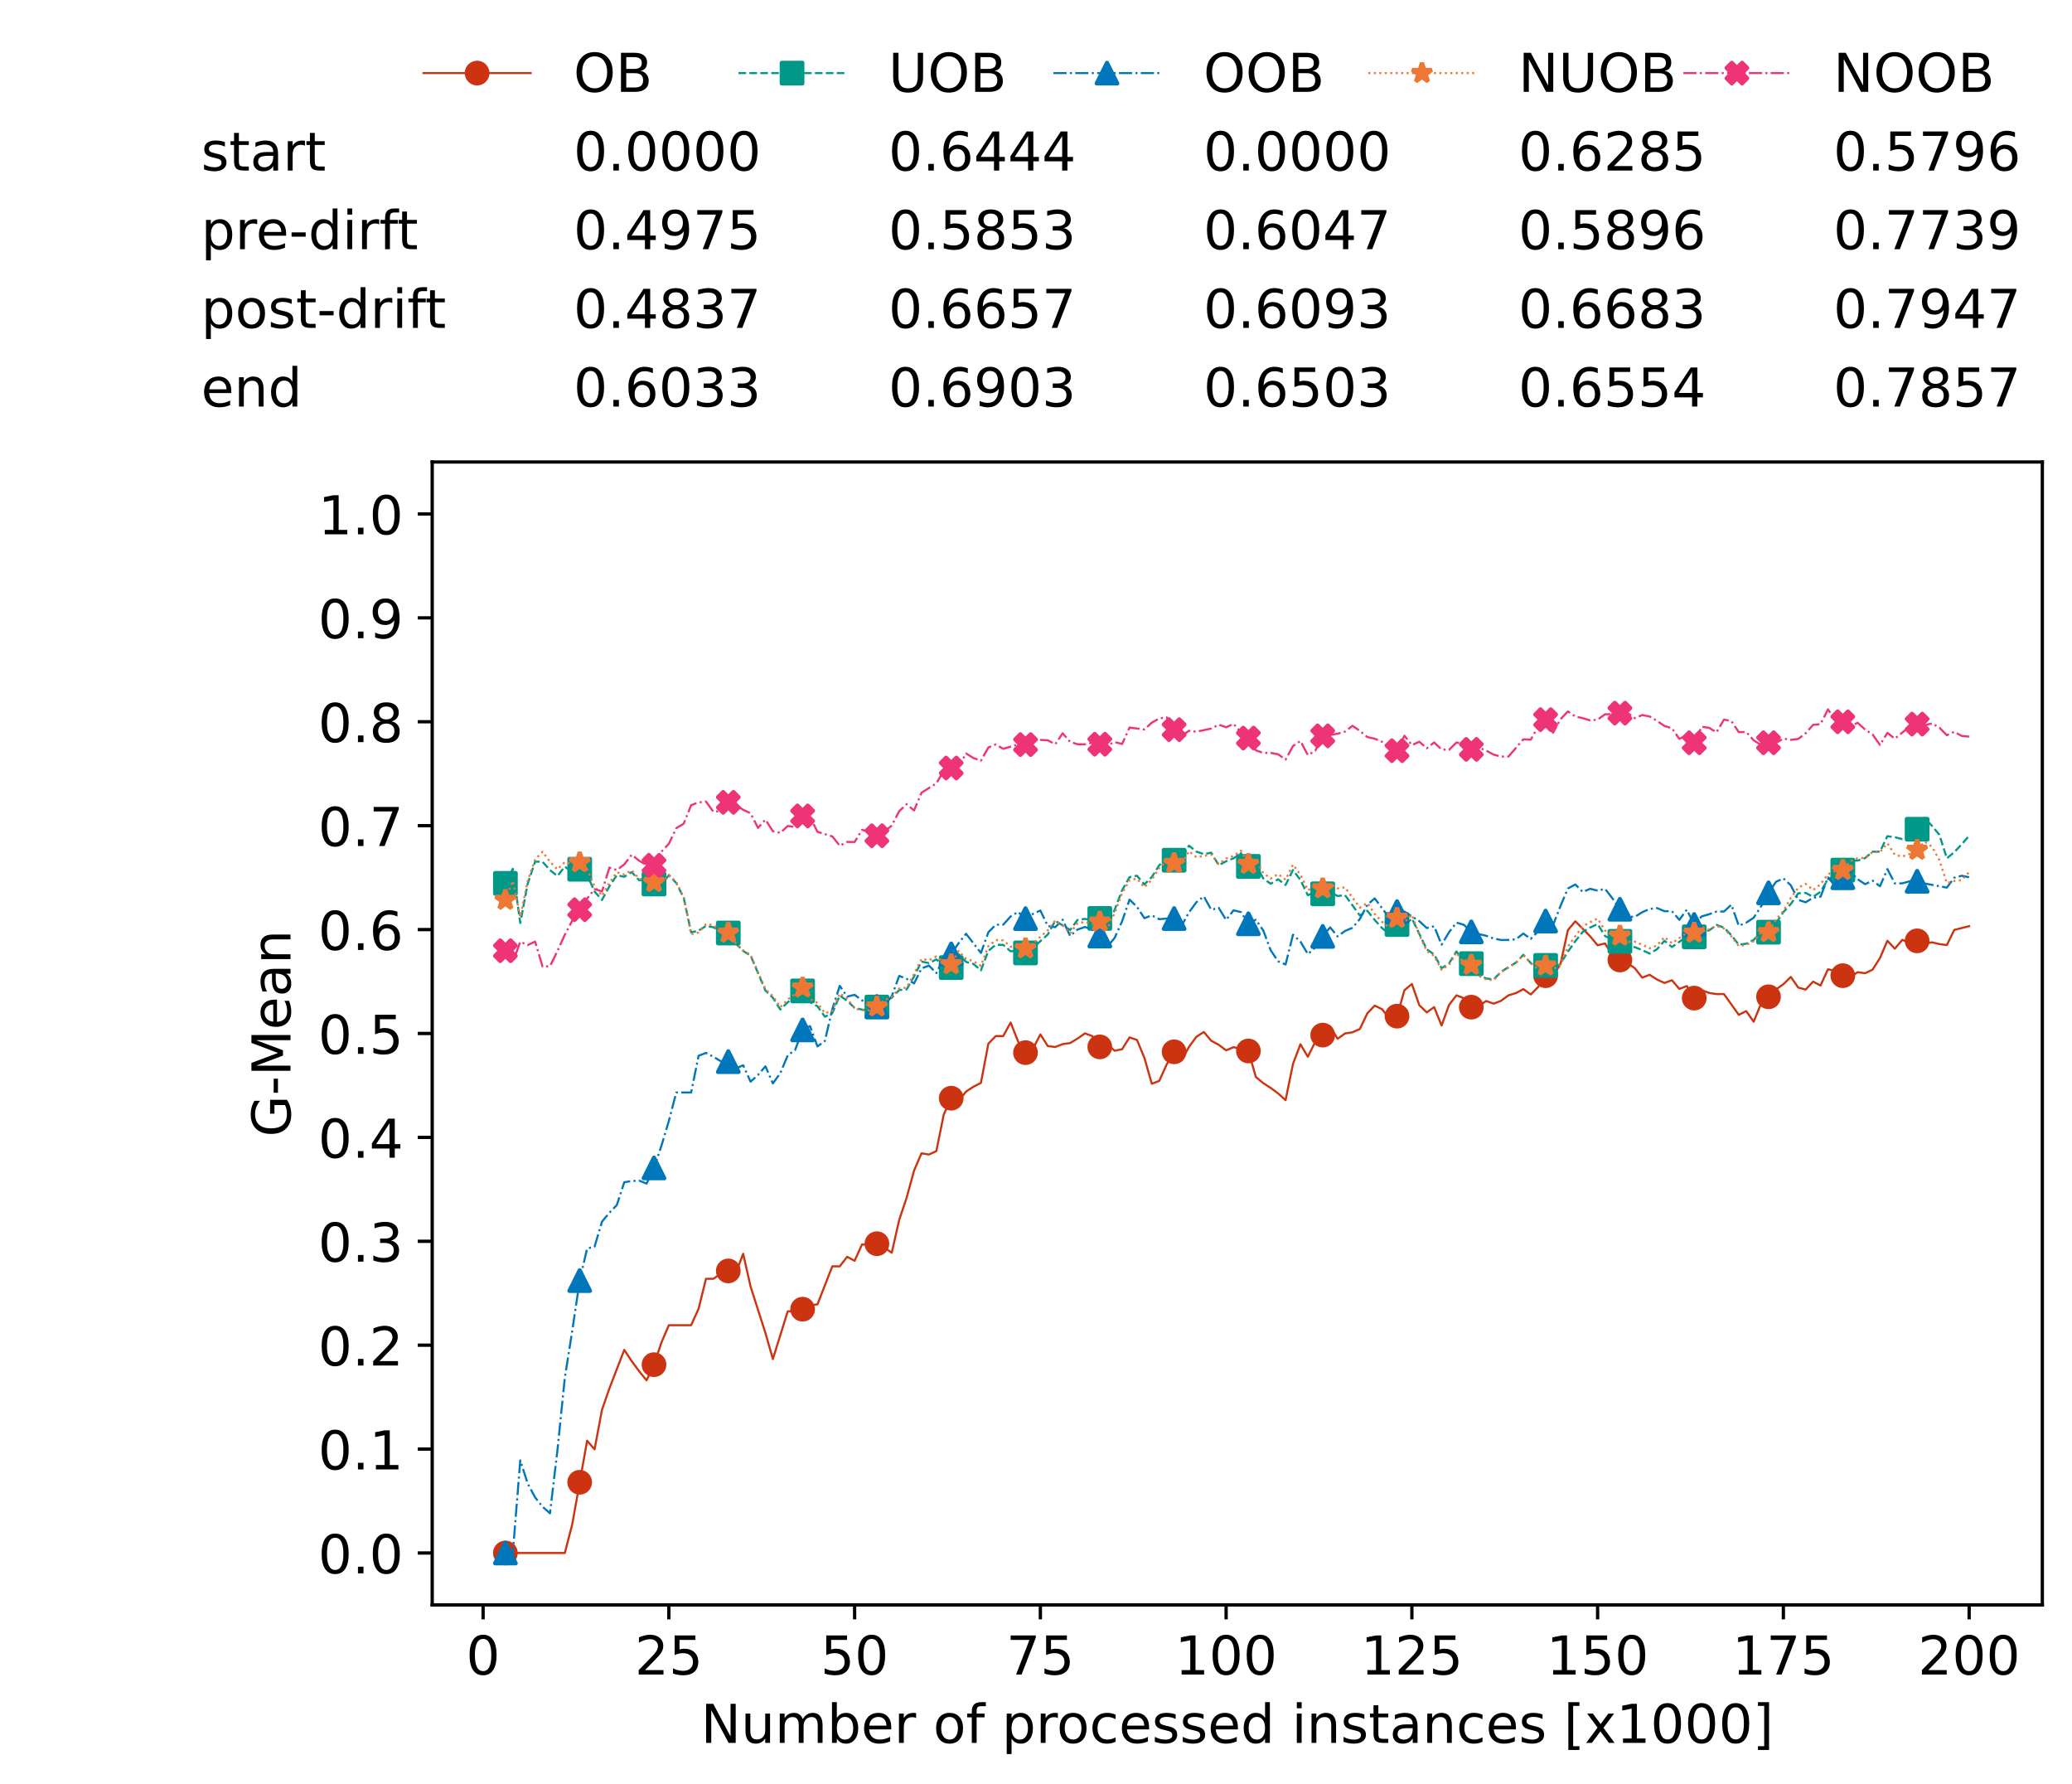 <?xml version="1.0" encoding="utf-8" standalone="no"?>
<!DOCTYPE svg PUBLIC "-//W3C//DTD SVG 1.1//EN"
  "http://www.w3.org/Graphics/SVG/1.1/DTD/svg11.dtd">
<!-- Created with matplotlib (https://matplotlib.org/) -->
<svg height="432.615pt" version="1.1" viewBox="0 0 502.65 432.615" width="502.65pt" xmlns="http://www.w3.org/2000/svg" xmlns:xlink="http://www.w3.org/1999/xlink">
 <defs>
  <style type="text/css">*{stroke-linecap:butt;stroke-linejoin:round;}</style>
 </defs>
 <g id="figure_1">
  <g id="patch_1">
   <path d="M 0 432.615 
L 502.65 432.615 
L 502.65 0 
L 0 0 
z
" style="fill:#ffffff;"/>
  </g>
  <g id="axes_1">
   <g id="patch_2">
    <path d="M 104.85 389.252 
L 495.45 389.252 
L 495.45 112.052 
L 104.85 112.052 
z
" style="fill:#ffffff;"/>
   </g>
   <g id="matplotlib.axis_1">
    <g id="xtick_1">
     <g id="line2d_1">
      <defs>
       <path d="M 0 0 
L 0 3.5 
" id="m4ee7bdece7" style="stroke:#000000;stroke-width:0.8;"/>
      </defs>
      <g>
       <use style="stroke:#000000;stroke-width:0.8;" x="117.197" xlink:href="#m4ee7bdece7" y="389.252"/>
      </g>
     </g>
     <g id="text_1">
      <!-- 0 -->
      <g transform="translate(113.061 406.13)scale(0.13 -0.13)">
       <defs>
        <path d="M 31.781 66.406 
Q 24.172 66.406 20.328 58.906 
Q 16.5 51.422 16.5 36.375 
Q 16.5 21.391 20.328 13.891 
Q 24.172 6.391 31.781 6.391 
Q 39.453 6.391 43.281 13.891 
Q 47.125 21.391 47.125 36.375 
Q 47.125 51.422 43.281 58.906 
Q 39.453 66.406 31.781 66.406 
z
M 31.781 74.219 
Q 44.047 74.219 50.516 64.516 
Q 56.984 54.828 56.984 36.375 
Q 56.984 17.969 50.516 8.266 
Q 44.047 -1.422 31.781 -1.422 
Q 19.531 -1.422 13.062 8.266 
Q 6.594 17.969 6.594 36.375 
Q 6.594 54.828 13.062 64.516 
Q 19.531 74.219 31.781 74.219 
z
" id="DejaVuSans-48"/>
       </defs>
       <use xlink:href="#DejaVuSans-48"/>
      </g>
     </g>
    </g>
    <g id="xtick_2">
     <g id="line2d_2">
      <g>
       <use style="stroke:#000000;stroke-width:0.8;" x="162.259" xlink:href="#m4ee7bdece7" y="389.252"/>
      </g>
     </g>
     <g id="text_2">
      <!-- 25 -->
      <g transform="translate(153.988 406.13)scale(0.13 -0.13)">
       <defs>
        <path d="M 19.188 8.297 
L 53.609 8.297 
L 53.609 0 
L 7.328 0 
L 7.328 8.297 
Q 12.938 14.109 22.625 23.891 
Q 32.328 33.688 34.812 36.531 
Q 39.547 41.844 41.422 45.531 
Q 43.312 49.219 43.312 52.781 
Q 43.312 58.594 39.234 62.25 
Q 35.156 65.922 28.609 65.922 
Q 23.969 65.922 18.812 64.312 
Q 13.672 62.703 7.812 59.422 
L 7.812 69.391 
Q 13.766 71.781 18.938 73 
Q 24.125 74.219 28.422 74.219 
Q 39.75 74.219 46.484 68.547 
Q 53.219 62.891 53.219 53.422 
Q 53.219 48.922 51.531 44.891 
Q 49.859 40.875 45.406 35.406 
Q 44.188 33.984 37.641 27.219 
Q 31.109 20.453 19.188 8.297 
z
" id="DejaVuSans-50"/>
        <path d="M 10.797 72.906 
L 49.516 72.906 
L 49.516 64.594 
L 19.828 64.594 
L 19.828 46.734 
Q 21.969 47.469 24.109 47.828 
Q 26.266 48.188 28.422 48.188 
Q 40.625 48.188 47.75 41.5 
Q 54.891 34.812 54.891 23.391 
Q 54.891 11.625 47.562 5.094 
Q 40.234 -1.422 26.906 -1.422 
Q 22.312 -1.422 17.547 -0.641 
Q 12.797 0.141 7.719 1.703 
L 7.719 11.625 
Q 12.109 9.234 16.797 8.062 
Q 21.484 6.891 26.703 6.891 
Q 35.156 6.891 40.078 11.328 
Q 45.016 15.766 45.016 23.391 
Q 45.016 31 40.078 35.438 
Q 35.156 39.891 26.703 39.891 
Q 22.75 39.891 18.812 39.016 
Q 14.891 38.141 10.797 36.281 
z
" id="DejaVuSans-53"/>
       </defs>
       <use xlink:href="#DejaVuSans-50"/>
       <use x="63.623" xlink:href="#DejaVuSans-53"/>
      </g>
     </g>
    </g>
    <g id="xtick_3">
     <g id="line2d_3">
      <g>
       <use style="stroke:#000000;stroke-width:0.8;" x="207.322" xlink:href="#m4ee7bdece7" y="389.252"/>
      </g>
     </g>
     <g id="text_3">
      <!-- 50 -->
      <g transform="translate(199.05 406.13)scale(0.13 -0.13)">
       <use xlink:href="#DejaVuSans-53"/>
       <use x="63.623" xlink:href="#DejaVuSans-48"/>
      </g>
     </g>
    </g>
    <g id="xtick_4">
     <g id="line2d_4">
      <g>
       <use style="stroke:#000000;stroke-width:0.8;" x="252.384" xlink:href="#m4ee7bdece7" y="389.252"/>
      </g>
     </g>
     <g id="text_4">
      <!-- 75 -->
      <g transform="translate(244.113 406.13)scale(0.13 -0.13)">
       <defs>
        <path d="M 8.203 72.906 
L 55.078 72.906 
L 55.078 68.703 
L 28.609 0 
L 18.312 0 
L 43.219 64.594 
L 8.203 64.594 
z
" id="DejaVuSans-55"/>
       </defs>
       <use xlink:href="#DejaVuSans-55"/>
       <use x="63.623" xlink:href="#DejaVuSans-53"/>
      </g>
     </g>
    </g>
    <g id="xtick_5">
     <g id="line2d_5">
      <g>
       <use style="stroke:#000000;stroke-width:0.8;" x="297.446" xlink:href="#m4ee7bdece7" y="389.252"/>
      </g>
     </g>
     <g id="text_5">
      <!-- 100 -->
      <g transform="translate(285.039 406.13)scale(0.13 -0.13)">
       <defs>
        <path d="M 12.406 8.297 
L 28.516 8.297 
L 28.516 63.922 
L 10.984 60.406 
L 10.984 69.391 
L 28.422 72.906 
L 38.281 72.906 
L 38.281 8.297 
L 54.391 8.297 
L 54.391 0 
L 12.406 0 
z
" id="DejaVuSans-49"/>
       </defs>
       <use xlink:href="#DejaVuSans-49"/>
       <use x="63.623" xlink:href="#DejaVuSans-48"/>
       <use x="127.246" xlink:href="#DejaVuSans-48"/>
      </g>
     </g>
    </g>
    <g id="xtick_6">
     <g id="line2d_6">
      <g>
       <use style="stroke:#000000;stroke-width:0.8;" x="342.509" xlink:href="#m4ee7bdece7" y="389.252"/>
      </g>
     </g>
     <g id="text_6">
      <!-- 125 -->
      <g transform="translate(330.102 406.13)scale(0.13 -0.13)">
       <use xlink:href="#DejaVuSans-49"/>
       <use x="63.623" xlink:href="#DejaVuSans-50"/>
       <use x="127.246" xlink:href="#DejaVuSans-53"/>
      </g>
     </g>
    </g>
    <g id="xtick_7">
     <g id="line2d_7">
      <g>
       <use style="stroke:#000000;stroke-width:0.8;" x="387.571" xlink:href="#m4ee7bdece7" y="389.252"/>
      </g>
     </g>
     <g id="text_7">
      <!-- 150 -->
      <g transform="translate(375.164 406.13)scale(0.13 -0.13)">
       <use xlink:href="#DejaVuSans-49"/>
       <use x="63.623" xlink:href="#DejaVuSans-53"/>
       <use x="127.246" xlink:href="#DejaVuSans-48"/>
      </g>
     </g>
    </g>
    <g id="xtick_8">
     <g id="line2d_8">
      <g>
       <use style="stroke:#000000;stroke-width:0.8;" x="432.633" xlink:href="#m4ee7bdece7" y="389.252"/>
      </g>
     </g>
     <g id="text_8">
      <!-- 175 -->
      <g transform="translate(420.226 406.13)scale(0.13 -0.13)">
       <use xlink:href="#DejaVuSans-49"/>
       <use x="63.623" xlink:href="#DejaVuSans-55"/>
       <use x="127.246" xlink:href="#DejaVuSans-53"/>
      </g>
     </g>
    </g>
    <g id="xtick_9">
     <g id="line2d_9">
      <g>
       <use style="stroke:#000000;stroke-width:0.8;" x="477.695" xlink:href="#m4ee7bdece7" y="389.252"/>
      </g>
     </g>
     <g id="text_9">
      <!-- 200 -->
      <g transform="translate(465.289 406.13)scale(0.13 -0.13)">
       <use xlink:href="#DejaVuSans-50"/>
       <use x="63.623" xlink:href="#DejaVuSans-48"/>
       <use x="127.246" xlink:href="#DejaVuSans-48"/>
      </g>
     </g>
    </g>
    <g id="text_10">
     <!-- Number of processed instances [x1000] -->
     <g transform="translate(170.025 422.711)scale(0.13 -0.13)">
      <defs>
       <path d="M 9.812 72.906 
L 23.094 72.906 
L 55.422 11.922 
L 55.422 72.906 
L 64.984 72.906 
L 64.984 0 
L 51.703 0 
L 19.391 60.984 
L 19.391 0 
L 9.812 0 
z
" id="DejaVuSans-78"/>
       <path d="M 8.5 21.578 
L 8.5 54.688 
L 17.484 54.688 
L 17.484 21.922 
Q 17.484 14.156 20.5 10.266 
Q 23.531 6.391 29.594 6.391 
Q 36.859 6.391 41.078 11.031 
Q 45.312 15.672 45.312 23.688 
L 45.312 54.688 
L 54.297 54.688 
L 54.297 0 
L 45.312 0 
L 45.312 8.406 
Q 42.047 3.422 37.719 1 
Q 33.406 -1.422 27.688 -1.422 
Q 18.266 -1.422 13.375 4.438 
Q 8.5 10.297 8.5 21.578 
z
M 31.109 56 
z
" id="DejaVuSans-117"/>
       <path d="M 52 44.188 
Q 55.375 50.25 60.062 53.125 
Q 64.75 56 71.094 56 
Q 79.641 56 84.281 50.016 
Q 88.922 44.047 88.922 33.016 
L 88.922 0 
L 79.891 0 
L 79.891 32.719 
Q 79.891 40.578 77.094 44.375 
Q 74.312 48.188 68.609 48.188 
Q 61.625 48.188 57.562 43.547 
Q 53.516 38.922 53.516 30.906 
L 53.516 0 
L 44.484 0 
L 44.484 32.719 
Q 44.484 40.625 41.703 44.406 
Q 38.922 48.188 33.109 48.188 
Q 26.219 48.188 22.156 43.531 
Q 18.109 38.875 18.109 30.906 
L 18.109 0 
L 9.078 0 
L 9.078 54.688 
L 18.109 54.688 
L 18.109 46.188 
Q 21.188 51.219 25.484 53.609 
Q 29.781 56 35.688 56 
Q 41.656 56 45.828 52.969 
Q 50 49.953 52 44.188 
z
" id="DejaVuSans-109"/>
       <path d="M 48.688 27.297 
Q 48.688 37.203 44.609 42.844 
Q 40.531 48.484 33.406 48.484 
Q 26.266 48.484 22.188 42.844 
Q 18.109 37.203 18.109 27.297 
Q 18.109 17.391 22.188 11.75 
Q 26.266 6.109 33.406 6.109 
Q 40.531 6.109 44.609 11.75 
Q 48.688 17.391 48.688 27.297 
z
M 18.109 46.391 
Q 20.953 51.266 25.266 53.625 
Q 29.594 56 35.594 56 
Q 45.562 56 51.781 48.094 
Q 58.016 40.188 58.016 27.297 
Q 58.016 14.406 51.781 6.484 
Q 45.562 -1.422 35.594 -1.422 
Q 29.594 -1.422 25.266 0.953 
Q 20.953 3.328 18.109 8.203 
L 18.109 0 
L 9.078 0 
L 9.078 75.984 
L 18.109 75.984 
z
" id="DejaVuSans-98"/>
       <path d="M 56.203 29.594 
L 56.203 25.203 
L 14.891 25.203 
Q 15.484 15.922 20.484 11.062 
Q 25.484 6.203 34.422 6.203 
Q 39.594 6.203 44.453 7.469 
Q 49.312 8.734 54.109 11.281 
L 54.109 2.781 
Q 49.266 0.734 44.188 -0.344 
Q 39.109 -1.422 33.891 -1.422 
Q 20.797 -1.422 13.156 6.188 
Q 5.516 13.812 5.516 26.812 
Q 5.516 40.234 12.766 48.109 
Q 20.016 56 32.328 56 
Q 43.359 56 49.781 48.891 
Q 56.203 41.797 56.203 29.594 
z
M 47.219 32.234 
Q 47.125 39.594 43.094 43.984 
Q 39.062 48.391 32.422 48.391 
Q 24.906 48.391 20.391 44.141 
Q 15.875 39.891 15.188 32.172 
z
" id="DejaVuSans-101"/>
       <path d="M 41.109 46.297 
Q 39.594 47.172 37.812 47.578 
Q 36.031 48 33.891 48 
Q 26.266 48 22.188 43.047 
Q 18.109 38.094 18.109 28.812 
L 18.109 0 
L 9.078 0 
L 9.078 54.688 
L 18.109 54.688 
L 18.109 46.188 
Q 20.953 51.172 25.484 53.578 
Q 30.031 56 36.531 56 
Q 37.453 56 38.578 55.875 
Q 39.703 55.766 41.062 55.516 
z
" id="DejaVuSans-114"/>
       <path id="DejaVuSans-32"/>
       <path d="M 30.609 48.391 
Q 23.391 48.391 19.188 42.75 
Q 14.984 37.109 14.984 27.297 
Q 14.984 17.484 19.156 11.844 
Q 23.344 6.203 30.609 6.203 
Q 37.797 6.203 41.984 11.859 
Q 46.188 17.531 46.188 27.297 
Q 46.188 37.016 41.984 42.703 
Q 37.797 48.391 30.609 48.391 
z
M 30.609 56 
Q 42.328 56 49.016 48.375 
Q 55.719 40.766 55.719 27.297 
Q 55.719 13.875 49.016 6.219 
Q 42.328 -1.422 30.609 -1.422 
Q 18.844 -1.422 12.172 6.219 
Q 5.516 13.875 5.516 27.297 
Q 5.516 40.766 12.172 48.375 
Q 18.844 56 30.609 56 
z
" id="DejaVuSans-111"/>
       <path d="M 37.109 75.984 
L 37.109 68.5 
L 28.516 68.5 
Q 23.688 68.5 21.797 66.547 
Q 19.922 64.594 19.922 59.516 
L 19.922 54.688 
L 34.719 54.688 
L 34.719 47.703 
L 19.922 47.703 
L 19.922 0 
L 10.891 0 
L 10.891 47.703 
L 2.297 47.703 
L 2.297 54.688 
L 10.891 54.688 
L 10.891 58.5 
Q 10.891 67.625 15.141 71.797 
Q 19.391 75.984 28.609 75.984 
z
" id="DejaVuSans-102"/>
       <path d="M 18.109 8.203 
L 18.109 -20.797 
L 9.078 -20.797 
L 9.078 54.688 
L 18.109 54.688 
L 18.109 46.391 
Q 20.953 51.266 25.266 53.625 
Q 29.594 56 35.594 56 
Q 45.562 56 51.781 48.094 
Q 58.016 40.188 58.016 27.297 
Q 58.016 14.406 51.781 6.484 
Q 45.562 -1.422 35.594 -1.422 
Q 29.594 -1.422 25.266 0.953 
Q 20.953 3.328 18.109 8.203 
z
M 48.688 27.297 
Q 48.688 37.203 44.609 42.844 
Q 40.531 48.484 33.406 48.484 
Q 26.266 48.484 22.188 42.844 
Q 18.109 37.203 18.109 27.297 
Q 18.109 17.391 22.188 11.75 
Q 26.266 6.109 33.406 6.109 
Q 40.531 6.109 44.609 11.75 
Q 48.688 17.391 48.688 27.297 
z
" id="DejaVuSans-112"/>
       <path d="M 48.781 52.594 
L 48.781 44.188 
Q 44.969 46.297 41.141 47.344 
Q 37.312 48.391 33.406 48.391 
Q 24.656 48.391 19.812 42.844 
Q 14.984 37.312 14.984 27.297 
Q 14.984 17.281 19.812 11.734 
Q 24.656 6.203 33.406 6.203 
Q 37.312 6.203 41.141 7.25 
Q 44.969 8.297 48.781 10.406 
L 48.781 2.094 
Q 45.016 0.344 40.984 -0.531 
Q 36.969 -1.422 32.422 -1.422 
Q 20.062 -1.422 12.781 6.344 
Q 5.516 14.109 5.516 27.297 
Q 5.516 40.672 12.859 48.328 
Q 20.219 56 33.016 56 
Q 37.156 56 41.109 55.141 
Q 45.062 54.297 48.781 52.594 
z
" id="DejaVuSans-99"/>
       <path d="M 44.281 53.078 
L 44.281 44.578 
Q 40.484 46.531 36.375 47.5 
Q 32.281 48.484 27.875 48.484 
Q 21.188 48.484 17.844 46.438 
Q 14.5 44.391 14.5 40.281 
Q 14.5 37.156 16.891 35.375 
Q 19.281 33.594 26.516 31.984 
L 29.594 31.297 
Q 39.156 29.25 43.188 25.516 
Q 47.219 21.781 47.219 15.094 
Q 47.219 7.469 41.188 3.016 
Q 35.156 -1.422 24.609 -1.422 
Q 20.219 -1.422 15.453 -0.562 
Q 10.688 0.297 5.422 2 
L 5.422 11.281 
Q 10.406 8.688 15.234 7.391 
Q 20.062 6.109 24.812 6.109 
Q 31.156 6.109 34.562 8.281 
Q 37.984 10.453 37.984 14.406 
Q 37.984 18.062 35.516 20.016 
Q 33.062 21.969 24.703 23.781 
L 21.578 24.516 
Q 13.234 26.266 9.516 29.906 
Q 5.812 33.547 5.812 39.891 
Q 5.812 47.609 11.281 51.797 
Q 16.75 56 26.812 56 
Q 31.781 56 36.172 55.266 
Q 40.578 54.547 44.281 53.078 
z
" id="DejaVuSans-115"/>
       <path d="M 45.406 46.391 
L 45.406 75.984 
L 54.391 75.984 
L 54.391 0 
L 45.406 0 
L 45.406 8.203 
Q 42.578 3.328 38.25 0.953 
Q 33.938 -1.422 27.875 -1.422 
Q 17.969 -1.422 11.734 6.484 
Q 5.516 14.406 5.516 27.297 
Q 5.516 40.188 11.734 48.094 
Q 17.969 56 27.875 56 
Q 33.938 56 38.25 53.625 
Q 42.578 51.266 45.406 46.391 
z
M 14.797 27.297 
Q 14.797 17.391 18.875 11.75 
Q 22.953 6.109 30.078 6.109 
Q 37.203 6.109 41.297 11.75 
Q 45.406 17.391 45.406 27.297 
Q 45.406 37.203 41.297 42.844 
Q 37.203 48.484 30.078 48.484 
Q 22.953 48.484 18.875 42.844 
Q 14.797 37.203 14.797 27.297 
z
" id="DejaVuSans-100"/>
       <path d="M 9.422 54.688 
L 18.406 54.688 
L 18.406 0 
L 9.422 0 
z
M 9.422 75.984 
L 18.406 75.984 
L 18.406 64.594 
L 9.422 64.594 
z
" id="DejaVuSans-105"/>
       <path d="M 54.891 33.016 
L 54.891 0 
L 45.906 0 
L 45.906 32.719 
Q 45.906 40.484 42.875 44.328 
Q 39.844 48.188 33.797 48.188 
Q 26.516 48.188 22.312 43.547 
Q 18.109 38.922 18.109 30.906 
L 18.109 0 
L 9.078 0 
L 9.078 54.688 
L 18.109 54.688 
L 18.109 46.188 
Q 21.344 51.125 25.703 53.562 
Q 30.078 56 35.797 56 
Q 45.219 56 50.047 50.172 
Q 54.891 44.344 54.891 33.016 
z
" id="DejaVuSans-110"/>
       <path d="M 18.312 70.219 
L 18.312 54.688 
L 36.812 54.688 
L 36.812 47.703 
L 18.312 47.703 
L 18.312 18.016 
Q 18.312 11.328 20.141 9.422 
Q 21.969 7.516 27.594 7.516 
L 36.812 7.516 
L 36.812 0 
L 27.594 0 
Q 17.188 0 13.234 3.875 
Q 9.281 7.766 9.281 18.016 
L 9.281 47.703 
L 2.688 47.703 
L 2.688 54.688 
L 9.281 54.688 
L 9.281 70.219 
z
" id="DejaVuSans-116"/>
       <path d="M 34.281 27.484 
Q 23.391 27.484 19.188 25 
Q 14.984 22.516 14.984 16.5 
Q 14.984 11.719 18.141 8.906 
Q 21.297 6.109 26.703 6.109 
Q 34.188 6.109 38.703 11.406 
Q 43.219 16.703 43.219 25.484 
L 43.219 27.484 
z
M 52.203 31.203 
L 52.203 0 
L 43.219 0 
L 43.219 8.297 
Q 40.141 3.328 35.547 0.953 
Q 30.953 -1.422 24.312 -1.422 
Q 15.922 -1.422 10.953 3.297 
Q 6 8.016 6 15.922 
Q 6 25.141 12.172 29.828 
Q 18.359 34.516 30.609 34.516 
L 43.219 34.516 
L 43.219 35.406 
Q 43.219 41.609 39.141 45 
Q 35.062 48.391 27.688 48.391 
Q 23 48.391 18.547 47.266 
Q 14.109 46.141 10.016 43.891 
L 10.016 52.203 
Q 14.938 54.109 19.578 55.047 
Q 24.219 56 28.609 56 
Q 40.484 56 46.344 49.844 
Q 52.203 43.703 52.203 31.203 
z
" id="DejaVuSans-97"/>
       <path d="M 8.594 75.984 
L 29.297 75.984 
L 29.297 69 
L 17.578 69 
L 17.578 -6.203 
L 29.297 -6.203 
L 29.297 -13.188 
L 8.594 -13.188 
z
" id="DejaVuSans-91"/>
       <path d="M 54.891 54.688 
L 35.109 28.078 
L 55.906 0 
L 45.312 0 
L 29.391 21.484 
L 13.484 0 
L 2.875 0 
L 24.125 28.609 
L 4.688 54.688 
L 15.281 54.688 
L 29.781 35.203 
L 44.281 54.688 
z
" id="DejaVuSans-120"/>
       <path d="M 30.422 75.984 
L 30.422 -13.188 
L 9.719 -13.188 
L 9.719 -6.203 
L 21.391 -6.203 
L 21.391 69 
L 9.719 69 
L 9.719 75.984 
z
" id="DejaVuSans-93"/>
      </defs>
      <use xlink:href="#DejaVuSans-78"/>
      <use x="74.805" xlink:href="#DejaVuSans-117"/>
      <use x="138.184" xlink:href="#DejaVuSans-109"/>
      <use x="235.596" xlink:href="#DejaVuSans-98"/>
      <use x="299.072" xlink:href="#DejaVuSans-101"/>
      <use x="360.596" xlink:href="#DejaVuSans-114"/>
      <use x="401.709" xlink:href="#DejaVuSans-32"/>
      <use x="433.496" xlink:href="#DejaVuSans-111"/>
      <use x="494.678" xlink:href="#DejaVuSans-102"/>
      <use x="529.883" xlink:href="#DejaVuSans-32"/>
      <use x="561.67" xlink:href="#DejaVuSans-112"/>
      <use x="625.146" xlink:href="#DejaVuSans-114"/>
      <use x="664.01" xlink:href="#DejaVuSans-111"/>
      <use x="725.191" xlink:href="#DejaVuSans-99"/>
      <use x="780.172" xlink:href="#DejaVuSans-101"/>
      <use x="841.695" xlink:href="#DejaVuSans-115"/>
      <use x="893.795" xlink:href="#DejaVuSans-115"/>
      <use x="945.895" xlink:href="#DejaVuSans-101"/>
      <use x="1007.418" xlink:href="#DejaVuSans-100"/>
      <use x="1070.895" xlink:href="#DejaVuSans-32"/>
      <use x="1102.682" xlink:href="#DejaVuSans-105"/>
      <use x="1130.465" xlink:href="#DejaVuSans-110"/>
      <use x="1193.844" xlink:href="#DejaVuSans-115"/>
      <use x="1245.943" xlink:href="#DejaVuSans-116"/>
      <use x="1285.152" xlink:href="#DejaVuSans-97"/>
      <use x="1346.432" xlink:href="#DejaVuSans-110"/>
      <use x="1409.811" xlink:href="#DejaVuSans-99"/>
      <use x="1464.791" xlink:href="#DejaVuSans-101"/>
      <use x="1526.314" xlink:href="#DejaVuSans-115"/>
      <use x="1578.414" xlink:href="#DejaVuSans-32"/>
      <use x="1610.201" xlink:href="#DejaVuSans-91"/>
      <use x="1649.215" xlink:href="#DejaVuSans-120"/>
      <use x="1708.395" xlink:href="#DejaVuSans-49"/>
      <use x="1772.018" xlink:href="#DejaVuSans-48"/>
      <use x="1835.641" xlink:href="#DejaVuSans-48"/>
      <use x="1899.264" xlink:href="#DejaVuSans-48"/>
      <use x="1962.887" xlink:href="#DejaVuSans-93"/>
     </g>
    </g>
   </g>
   <g id="matplotlib.axis_2">
    <g id="ytick_1">
     <g id="line2d_10">
      <defs>
       <path d="M 0 0 
L -3.5 0 
" id="m0f989722a0" style="stroke:#000000;stroke-width:0.8;"/>
      </defs>
      <g>
       <use style="stroke:#000000;stroke-width:0.8;" x="104.85" xlink:href="#m0f989722a0" y="376.652"/>
      </g>
     </g>
     <g id="text_11">
      <!-- 0.0 -->
      <g transform="translate(77.176 381.591)scale(0.13 -0.13)">
       <defs>
        <path d="M 10.688 12.406 
L 21 12.406 
L 21 0 
L 10.688 0 
z
" id="DejaVuSans-46"/>
       </defs>
       <use xlink:href="#DejaVuSans-48"/>
       <use x="63.623" xlink:href="#DejaVuSans-46"/>
       <use x="95.41" xlink:href="#DejaVuSans-48"/>
      </g>
     </g>
    </g>
    <g id="ytick_2">
     <g id="line2d_11">
      <g>
       <use style="stroke:#000000;stroke-width:0.8;" x="104.85" xlink:href="#m0f989722a0" y="351.452"/>
      </g>
     </g>
     <g id="text_12">
      <!-- 0.1 -->
      <g transform="translate(77.176 356.391)scale(0.13 -0.13)">
       <use xlink:href="#DejaVuSans-48"/>
       <use x="63.623" xlink:href="#DejaVuSans-46"/>
       <use x="95.41" xlink:href="#DejaVuSans-49"/>
      </g>
     </g>
    </g>
    <g id="ytick_3">
     <g id="line2d_12">
      <g>
       <use style="stroke:#000000;stroke-width:0.8;" x="104.85" xlink:href="#m0f989722a0" y="326.252"/>
      </g>
     </g>
     <g id="text_13">
      <!-- 0.2 -->
      <g transform="translate(77.176 331.191)scale(0.13 -0.13)">
       <use xlink:href="#DejaVuSans-48"/>
       <use x="63.623" xlink:href="#DejaVuSans-46"/>
       <use x="95.41" xlink:href="#DejaVuSans-50"/>
      </g>
     </g>
    </g>
    <g id="ytick_4">
     <g id="line2d_13">
      <g>
       <use style="stroke:#000000;stroke-width:0.8;" x="104.85" xlink:href="#m0f989722a0" y="301.052"/>
      </g>
     </g>
     <g id="text_14">
      <!-- 0.3 -->
      <g transform="translate(77.176 305.991)scale(0.13 -0.13)">
       <defs>
        <path d="M 40.578 39.312 
Q 47.656 37.797 51.625 33 
Q 55.609 28.219 55.609 21.188 
Q 55.609 10.406 48.188 4.484 
Q 40.766 -1.422 27.094 -1.422 
Q 22.516 -1.422 17.656 -0.516 
Q 12.797 0.391 7.625 2.203 
L 7.625 11.719 
Q 11.719 9.328 16.594 8.109 
Q 21.484 6.891 26.812 6.891 
Q 36.078 6.891 40.938 10.547 
Q 45.797 14.203 45.797 21.188 
Q 45.797 27.641 41.281 31.266 
Q 36.766 34.906 28.719 34.906 
L 20.219 34.906 
L 20.219 43.016 
L 29.109 43.016 
Q 36.375 43.016 40.234 45.922 
Q 44.094 48.828 44.094 54.297 
Q 44.094 59.906 40.109 62.906 
Q 36.141 65.922 28.719 65.922 
Q 24.656 65.922 20.016 65.031 
Q 15.375 64.156 9.812 62.312 
L 9.812 71.094 
Q 15.438 72.656 20.344 73.438 
Q 25.25 74.219 29.594 74.219 
Q 40.828 74.219 47.359 69.109 
Q 53.906 64.016 53.906 55.328 
Q 53.906 49.266 50.438 45.094 
Q 46.969 40.922 40.578 39.312 
z
" id="DejaVuSans-51"/>
       </defs>
       <use xlink:href="#DejaVuSans-48"/>
       <use x="63.623" xlink:href="#DejaVuSans-46"/>
       <use x="95.41" xlink:href="#DejaVuSans-51"/>
      </g>
     </g>
    </g>
    <g id="ytick_5">
     <g id="line2d_14">
      <g>
       <use style="stroke:#000000;stroke-width:0.8;" x="104.85" xlink:href="#m0f989722a0" y="275.852"/>
      </g>
     </g>
     <g id="text_15">
      <!-- 0.4 -->
      <g transform="translate(77.176 280.791)scale(0.13 -0.13)">
       <defs>
        <path d="M 37.797 64.312 
L 12.891 25.391 
L 37.797 25.391 
z
M 35.203 72.906 
L 47.609 72.906 
L 47.609 25.391 
L 58.016 25.391 
L 58.016 17.188 
L 47.609 17.188 
L 47.609 0 
L 37.797 0 
L 37.797 17.188 
L 4.891 17.188 
L 4.891 26.703 
z
" id="DejaVuSans-52"/>
       </defs>
       <use xlink:href="#DejaVuSans-48"/>
       <use x="63.623" xlink:href="#DejaVuSans-46"/>
       <use x="95.41" xlink:href="#DejaVuSans-52"/>
      </g>
     </g>
    </g>
    <g id="ytick_6">
     <g id="line2d_15">
      <g>
       <use style="stroke:#000000;stroke-width:0.8;" x="104.85" xlink:href="#m0f989722a0" y="250.652"/>
      </g>
     </g>
     <g id="text_16">
      <!-- 0.5 -->
      <g transform="translate(77.176 255.591)scale(0.13 -0.13)">
       <use xlink:href="#DejaVuSans-48"/>
       <use x="63.623" xlink:href="#DejaVuSans-46"/>
       <use x="95.41" xlink:href="#DejaVuSans-53"/>
      </g>
     </g>
    </g>
    <g id="ytick_7">
     <g id="line2d_16">
      <g>
       <use style="stroke:#000000;stroke-width:0.8;" x="104.85" xlink:href="#m0f989722a0" y="225.452"/>
      </g>
     </g>
     <g id="text_17">
      <!-- 0.6 -->
      <g transform="translate(77.176 230.391)scale(0.13 -0.13)">
       <defs>
        <path d="M 33.016 40.375 
Q 26.375 40.375 22.484 35.828 
Q 18.609 31.297 18.609 23.391 
Q 18.609 15.531 22.484 10.953 
Q 26.375 6.391 33.016 6.391 
Q 39.656 6.391 43.531 10.953 
Q 47.406 15.531 47.406 23.391 
Q 47.406 31.297 43.531 35.828 
Q 39.656 40.375 33.016 40.375 
z
M 52.594 71.297 
L 52.594 62.312 
Q 48.875 64.062 45.094 64.984 
Q 41.312 65.922 37.594 65.922 
Q 27.828 65.922 22.672 59.328 
Q 17.531 52.734 16.797 39.406 
Q 19.672 43.656 24.016 45.922 
Q 28.375 48.188 33.594 48.188 
Q 44.578 48.188 50.953 41.516 
Q 57.328 34.859 57.328 23.391 
Q 57.328 12.156 50.688 5.359 
Q 44.047 -1.422 33.016 -1.422 
Q 20.359 -1.422 13.672 8.266 
Q 6.984 17.969 6.984 36.375 
Q 6.984 53.656 15.188 63.938 
Q 23.391 74.219 37.203 74.219 
Q 40.922 74.219 44.703 73.484 
Q 48.484 72.75 52.594 71.297 
z
" id="DejaVuSans-54"/>
       </defs>
       <use xlink:href="#DejaVuSans-48"/>
       <use x="63.623" xlink:href="#DejaVuSans-46"/>
       <use x="95.41" xlink:href="#DejaVuSans-54"/>
      </g>
     </g>
    </g>
    <g id="ytick_8">
     <g id="line2d_17">
      <g>
       <use style="stroke:#000000;stroke-width:0.8;" x="104.85" xlink:href="#m0f989722a0" y="200.252"/>
      </g>
     </g>
     <g id="text_18">
      <!-- 0.7 -->
      <g transform="translate(77.176 205.191)scale(0.13 -0.13)">
       <use xlink:href="#DejaVuSans-48"/>
       <use x="63.623" xlink:href="#DejaVuSans-46"/>
       <use x="95.41" xlink:href="#DejaVuSans-55"/>
      </g>
     </g>
    </g>
    <g id="ytick_9">
     <g id="line2d_18">
      <g>
       <use style="stroke:#000000;stroke-width:0.8;" x="104.85" xlink:href="#m0f989722a0" y="175.052"/>
      </g>
     </g>
     <g id="text_19">
      <!-- 0.8 -->
      <g transform="translate(77.176 179.991)scale(0.13 -0.13)">
       <defs>
        <path d="M 31.781 34.625 
Q 24.75 34.625 20.719 30.859 
Q 16.703 27.094 16.703 20.516 
Q 16.703 13.922 20.719 10.156 
Q 24.75 6.391 31.781 6.391 
Q 38.812 6.391 42.859 10.172 
Q 46.922 13.969 46.922 20.516 
Q 46.922 27.094 42.891 30.859 
Q 38.875 34.625 31.781 34.625 
z
M 21.922 38.812 
Q 15.578 40.375 12.031 44.719 
Q 8.5 49.078 8.5 55.328 
Q 8.5 64.062 14.719 69.141 
Q 20.953 74.219 31.781 74.219 
Q 42.672 74.219 48.875 69.141 
Q 55.078 64.062 55.078 55.328 
Q 55.078 49.078 51.531 44.719 
Q 48 40.375 41.703 38.812 
Q 48.828 37.156 52.797 32.312 
Q 56.781 27.484 56.781 20.516 
Q 56.781 9.906 50.312 4.234 
Q 43.844 -1.422 31.781 -1.422 
Q 19.734 -1.422 13.25 4.234 
Q 6.781 9.906 6.781 20.516 
Q 6.781 27.484 10.781 32.312 
Q 14.797 37.156 21.922 38.812 
z
M 18.312 54.391 
Q 18.312 48.734 21.844 45.562 
Q 25.391 42.391 31.781 42.391 
Q 38.141 42.391 41.719 45.562 
Q 45.312 48.734 45.312 54.391 
Q 45.312 60.062 41.719 63.234 
Q 38.141 66.406 31.781 66.406 
Q 25.391 66.406 21.844 63.234 
Q 18.312 60.062 18.312 54.391 
z
" id="DejaVuSans-56"/>
       </defs>
       <use xlink:href="#DejaVuSans-48"/>
       <use x="63.623" xlink:href="#DejaVuSans-46"/>
       <use x="95.41" xlink:href="#DejaVuSans-56"/>
      </g>
     </g>
    </g>
    <g id="ytick_10">
     <g id="line2d_19">
      <g>
       <use style="stroke:#000000;stroke-width:0.8;" x="104.85" xlink:href="#m0f989722a0" y="149.852"/>
      </g>
     </g>
     <g id="text_20">
      <!-- 0.9 -->
      <g transform="translate(77.176 154.791)scale(0.13 -0.13)">
       <defs>
        <path d="M 10.984 1.516 
L 10.984 10.5 
Q 14.703 8.734 18.5 7.812 
Q 22.312 6.891 25.984 6.891 
Q 35.75 6.891 40.891 13.453 
Q 46.047 20.016 46.781 33.406 
Q 43.953 29.203 39.594 26.953 
Q 35.25 24.703 29.984 24.703 
Q 19.047 24.703 12.672 31.312 
Q 6.297 37.938 6.297 49.422 
Q 6.297 60.641 12.938 67.422 
Q 19.578 74.219 30.609 74.219 
Q 43.266 74.219 49.922 64.516 
Q 56.594 54.828 56.594 36.375 
Q 56.594 19.141 48.406 8.859 
Q 40.234 -1.422 26.422 -1.422 
Q 22.703 -1.422 18.891 -0.688 
Q 15.094 0.047 10.984 1.516 
z
M 30.609 32.422 
Q 37.25 32.422 41.125 36.953 
Q 45.016 41.5 45.016 49.422 
Q 45.016 57.281 41.125 61.844 
Q 37.25 66.406 30.609 66.406 
Q 23.969 66.406 20.094 61.844 
Q 16.219 57.281 16.219 49.422 
Q 16.219 41.5 20.094 36.953 
Q 23.969 32.422 30.609 32.422 
z
" id="DejaVuSans-57"/>
       </defs>
       <use xlink:href="#DejaVuSans-48"/>
       <use x="63.623" xlink:href="#DejaVuSans-46"/>
       <use x="95.41" xlink:href="#DejaVuSans-57"/>
      </g>
     </g>
    </g>
    <g id="ytick_11">
     <g id="line2d_20">
      <g>
       <use style="stroke:#000000;stroke-width:0.8;" x="104.85" xlink:href="#m0f989722a0" y="124.652"/>
      </g>
     </g>
     <g id="text_21">
      <!-- 1.0 -->
      <g transform="translate(77.176 129.591)scale(0.13 -0.13)">
       <use xlink:href="#DejaVuSans-49"/>
       <use x="63.623" xlink:href="#DejaVuSans-46"/>
       <use x="95.41" xlink:href="#DejaVuSans-48"/>
      </g>
     </g>
    </g>
    <g id="text_22">
     <!-- G-Mean -->
     <g transform="translate(70.472 275.744)rotate(-90)scale(0.13 -0.13)">
      <defs>
       <path d="M 59.516 10.406 
L 59.516 29.984 
L 43.406 29.984 
L 43.406 38.094 
L 69.281 38.094 
L 69.281 6.781 
Q 63.578 2.734 56.688 0.656 
Q 49.812 -1.422 42 -1.422 
Q 24.906 -1.422 15.25 8.562 
Q 5.609 18.562 5.609 36.375 
Q 5.609 54.25 15.25 64.234 
Q 24.906 74.219 42 74.219 
Q 49.125 74.219 55.547 72.453 
Q 61.969 70.703 67.391 67.281 
L 67.391 56.781 
Q 61.922 61.422 55.766 63.766 
Q 49.609 66.109 42.828 66.109 
Q 29.438 66.109 22.719 58.641 
Q 16.016 51.172 16.016 36.375 
Q 16.016 21.625 22.719 14.156 
Q 29.438 6.688 42.828 6.688 
Q 48.047 6.688 52.141 7.594 
Q 56.25 8.5 59.516 10.406 
z
" id="DejaVuSans-71"/>
       <path d="M 4.891 31.391 
L 31.203 31.391 
L 31.203 23.391 
L 4.891 23.391 
z
" id="DejaVuSans-45"/>
       <path d="M 9.812 72.906 
L 24.516 72.906 
L 43.109 23.297 
L 61.812 72.906 
L 76.516 72.906 
L 76.516 0 
L 66.891 0 
L 66.891 64.016 
L 48.094 14.016 
L 38.188 14.016 
L 19.391 64.016 
L 19.391 0 
L 9.812 0 
z
" id="DejaVuSans-77"/>
      </defs>
      <use xlink:href="#DejaVuSans-71"/>
      <use x="77.49" xlink:href="#DejaVuSans-45"/>
      <use x="113.574" xlink:href="#DejaVuSans-77"/>
      <use x="199.854" xlink:href="#DejaVuSans-101"/>
      <use x="261.377" xlink:href="#DejaVuSans-97"/>
      <use x="322.656" xlink:href="#DejaVuSans-110"/>
     </g>
    </g>
   </g>
   <g id="line2d_21"/>
   <g id="line2d_22"/>
   <g id="line2d_23"/>
   <g id="line2d_24"/>
   <g id="line2d_25"/>
   <g id="line2d_26">
    <path clip-path="url(#p7a4683e066)" d="M 122.605 376.652 
L 137.024 376.652 
L 138.827 369.663 
L 142.432 349.426 
L 144.234 351.52 
L 146.037 341.931 
L 147.839 336.733 
L 151.444 327.388 
L 153.247 330.125 
L 155.049 332.574 
L 156.852 334.777 
L 158.654 330.978 
L 160.457 325.606 
L 162.259 321.406 
L 167.667 321.406 
L 169.469 317.421 
L 171.272 310.147 
L 173.074 310.147 
L 174.877 308.879 
L 176.679 308.242 
L 178.482 308.843 
L 180.284 304.081 
L 182.087 312.05 
L 185.692 323.32 
L 187.494 329.62 
L 191.099 318.048 
L 192.902 318.048 
L 194.704 317.525 
L 196.507 316.598 
L 198.309 316.343 
L 201.914 307.126 
L 203.717 307.126 
L 205.519 304.814 
L 207.322 305.788 
L 209.124 301.804 
L 210.927 301.965 
L 212.729 301.641 
L 214.532 302.568 
L 216.334 303.836 
L 218.137 295.867 
L 219.939 290.494 
L 221.742 283.914 
L 223.544 279.714 
L 225.347 280.016 
L 227.149 279.187 
L 228.952 270.278 
L 230.754 266.351 
L 232.557 267.016 
L 234.359 264.736 
L 236.162 263.558 
L 237.964 262.64 
L 239.767 253.121 
L 241.569 251.284 
L 243.372 251.284 
L 245.174 247.998 
L 246.976 252.598 
L 248.779 255.3 
L 250.581 254.372 
L 252.384 250.878 
L 254.186 253.703 
L 255.989 253.932 
L 257.791 253.237 
L 259.594 252.982 
L 261.396 251.886 
L 263.199 250.633 
L 265.001 251.294 
L 266.804 253.908 
L 268.606 253.243 
L 270.409 254.837 
L 272.211 254.476 
L 274.014 251.609 
L 275.816 252.219 
L 277.619 256.553 
L 279.421 262.853 
L 281.224 262.155 
L 283.026 258.171 
L 284.829 255.1 
L 286.631 257.2 
L 288.434 253.906 
L 290.236 251.452 
L 292.039 250.296 
L 293.841 252.429 
L 295.644 253.389 
L 297.446 254.748 
L 299.249 253.969 
L 302.854 254.897 
L 304.656 261.197 
L 306.459 262.701 
L 308.261 263.857 
L 310.064 265.197 
L 311.866 266.831 
L 313.669 258.03 
L 315.471 253.268 
L 317.274 256.297 
L 319.076 252.684 
L 320.879 251.045 
L 322.681 248.945 
L 324.484 251.953 
L 326.286 250.646 
L 328.089 250.366 
L 329.891 249.568 
L 331.694 245.788 
L 333.496 243.886 
L 335.299 244.783 
L 337.101 247.141 
L 338.904 246.45 
L 340.706 240.15 
L 342.509 238.643 
L 344.311 243.787 
L 346.114 245.544 
L 347.916 244.259 
L 349.719 248.726 
L 351.521 243.733 
L 353.324 241.398 
L 355.126 242.095 
L 356.928 244.273 
L 358.731 243.993 
L 360.533 242.772 
L 362.336 243.429 
L 364.138 242.734 
L 365.941 241.403 
L 367.743 240.863 
L 369.546 239.889 
L 371.348 241.187 
L 373.151 239.369 
L 374.953 236.641 
L 376.756 236.641 
L 378.558 233.816 
L 380.361 225.572 
L 382.163 223.445 
L 385.768 227.103 
L 387.571 229.26 
L 389.373 228.819 
L 391.176 231.738 
L 392.978 232.834 
L 394.781 233.582 
L 396.583 234.802 
L 398.386 237.111 
L 400.188 236.417 
L 401.991 237.576 
L 403.793 238.404 
L 405.596 237.743 
L 407.398 239.846 
L 409.201 239.151 
L 411.003 242.076 
L 412.806 240.128 
L 414.608 240.822 
L 416.411 241.098 
L 418.213 241.094 
L 421.818 246.13 
L 423.621 245.233 
L 425.423 247.808 
L 427.226 243.39 
L 430.831 239.989 
L 432.633 238.703 
L 434.436 236.931 
L 436.238 239.527 
L 438.041 240.004 
L 439.843 238.08 
L 441.646 239.021 
L 443.448 235.086 
L 445.251 235.456 
L 447.053 236.636 
L 448.856 236.916 
L 450.658 235.791 
L 452.461 236.044 
L 454.263 235.185 
L 456.066 232.342 
L 457.868 228.172 
L 459.671 230.086 
L 461.473 227.953 
L 463.276 228.637 
L 465.078 228.192 
L 466.881 228.889 
L 468.683 228.54 
L 470.485 228.977 
L 472.288 229.206 
L 474.09 225.535 
L 477.695 224.622 
L 477.695 224.622 
" style="fill:none;stroke:#cc3311;stroke-linecap:square;stroke-width:0.5;"/>
    <defs>
     <path d="M 0 2.5 
C 0.663 2.5 1.299 2.237 1.768 1.768 
C 2.237 1.299 2.5 0.663 2.5 0 
C 2.5 -0.663 2.237 -1.299 1.768 -1.768 
C 1.299 -2.237 0.663 -2.5 0 -2.5 
C -0.663 -2.5 -1.299 -2.237 -1.768 -1.768 
C -2.237 -1.299 -2.5 -0.663 -2.5 0 
C -2.5 0.663 -2.237 1.299 -1.768 1.768 
C -1.299 2.237 -0.663 2.5 0 2.5 
z
" id="m1a59a3ed17" style="stroke:#cc3311;"/>
    </defs>
    <g clip-path="url(#p7a4683e066)">
     <use style="fill:#cc3311;stroke:#cc3311;" x="122.605" xlink:href="#m1a59a3ed17" y="376.652"/>
     <use style="fill:#cc3311;stroke:#cc3311;" x="140.629" xlink:href="#m1a59a3ed17" y="359.499"/>
     <use style="fill:#cc3311;stroke:#cc3311;" x="158.654" xlink:href="#m1a59a3ed17" y="330.978"/>
     <use style="fill:#cc3311;stroke:#cc3311;" x="176.679" xlink:href="#m1a59a3ed17" y="308.242"/>
     <use style="fill:#cc3311;stroke:#cc3311;" x="194.704" xlink:href="#m1a59a3ed17" y="317.525"/>
     <use style="fill:#cc3311;stroke:#cc3311;" x="212.729" xlink:href="#m1a59a3ed17" y="301.641"/>
     <use style="fill:#cc3311;stroke:#cc3311;" x="230.754" xlink:href="#m1a59a3ed17" y="266.351"/>
     <use style="fill:#cc3311;stroke:#cc3311;" x="248.779" xlink:href="#m1a59a3ed17" y="255.3"/>
     <use style="fill:#cc3311;stroke:#cc3311;" x="266.804" xlink:href="#m1a59a3ed17" y="253.908"/>
     <use style="fill:#cc3311;stroke:#cc3311;" x="284.829" xlink:href="#m1a59a3ed17" y="255.1"/>
     <use style="fill:#cc3311;stroke:#cc3311;" x="302.854" xlink:href="#m1a59a3ed17" y="254.897"/>
     <use style="fill:#cc3311;stroke:#cc3311;" x="320.879" xlink:href="#m1a59a3ed17" y="251.045"/>
     <use style="fill:#cc3311;stroke:#cc3311;" x="338.904" xlink:href="#m1a59a3ed17" y="246.45"/>
     <use style="fill:#cc3311;stroke:#cc3311;" x="356.928" xlink:href="#m1a59a3ed17" y="244.273"/>
     <use style="fill:#cc3311;stroke:#cc3311;" x="374.953" xlink:href="#m1a59a3ed17" y="236.641"/>
     <use style="fill:#cc3311;stroke:#cc3311;" x="392.978" xlink:href="#m1a59a3ed17" y="232.834"/>
     <use style="fill:#cc3311;stroke:#cc3311;" x="411.003" xlink:href="#m1a59a3ed17" y="242.076"/>
     <use style="fill:#cc3311;stroke:#cc3311;" x="429.028" xlink:href="#m1a59a3ed17" y="241.754"/>
     <use style="fill:#cc3311;stroke:#cc3311;" x="447.053" xlink:href="#m1a59a3ed17" y="236.636"/>
     <use style="fill:#cc3311;stroke:#cc3311;" x="465.078" xlink:href="#m1a59a3ed17" y="228.192"/>
    </g>
   </g>
   <g id="line2d_27"/>
   <g id="line2d_28"/>
   <g id="line2d_29"/>
   <g id="line2d_30"/>
   <g id="line2d_31">
    <path clip-path="url(#p7a4683e066)" d="M 122.605 214.251 
L 124.407 210.716 
L 126.21 223.852 
L 128.012 214.349 
L 129.815 208.97 
L 131.617 209.016 
L 133.419 211.015 
L 135.222 212.472 
L 137.024 210.183 
L 138.827 211.549 
L 140.629 210.815 
L 142.432 212.184 
L 144.234 216.226 
L 146.037 218.28 
L 147.839 214.95 
L 149.642 212.268 
L 151.444 212.649 
L 153.247 211.502 
L 155.049 213.486 
L 156.852 213.546 
L 158.654 214.399 
L 160.457 214.616 
L 162.259 212.26 
L 164.062 214.158 
L 165.864 217.769 
L 167.667 226.139 
L 169.469 225.704 
L 171.272 224.586 
L 173.074 224.887 
L 174.877 226.057 
L 176.679 226.284 
L 178.482 228.8 
L 180.284 230.642 
L 182.087 231.768 
L 185.692 240.252 
L 187.494 241.997 
L 189.297 244.837 
L 191.099 243.078 
L 192.902 241.847 
L 194.704 240.33 
L 196.507 243.052 
L 198.309 244.059 
L 200.112 246.585 
L 201.914 245.719 
L 203.717 241.435 
L 205.519 242.74 
L 207.322 244.44 
L 209.124 244.873 
L 210.927 245.005 
L 212.729 244.249 
L 214.532 242.754 
L 216.334 241.99 
L 218.137 240.119 
L 219.939 239.985 
L 221.742 236.826 
L 223.544 233.221 
L 225.347 233.583 
L 227.149 232.695 
L 228.952 234.18 
L 230.754 234.671 
L 232.557 231.411 
L 234.359 233.296 
L 236.162 233.795 
L 237.964 235.355 
L 239.767 230.599 
L 241.569 229.146 
L 243.372 229.162 
L 245.174 230.723 
L 246.976 230.558 
L 248.779 231.108 
L 250.581 229.894 
L 254.186 226.645 
L 255.989 223.321 
L 259.594 225.547 
L 261.396 223.116 
L 263.199 222.856 
L 265.001 223.297 
L 266.804 222.756 
L 268.606 224.471 
L 270.409 220.637 
L 272.211 215.907 
L 274.014 212.749 
L 275.816 212.388 
L 277.619 214.5 
L 279.421 212.705 
L 281.224 209.849 
L 283.026 208.192 
L 284.829 208.634 
L 286.631 208.219 
L 288.434 205.102 
L 290.236 206.54 
L 292.039 207.168 
L 293.841 206.799 
L 295.644 209.841 
L 297.446 208.891 
L 299.249 208.171 
L 301.051 206.93 
L 302.854 210.134 
L 304.656 209.81 
L 306.459 213.055 
L 308.261 214.352 
L 310.064 213.25 
L 311.866 214.633 
L 313.669 211.001 
L 315.471 213.425 
L 317.274 217.139 
L 319.076 216.273 
L 320.879 216.782 
L 322.681 216.223 
L 324.484 217.331 
L 326.286 217.101 
L 329.891 222.042 
L 331.694 220.889 
L 333.496 223.13 
L 335.299 225.121 
L 337.101 226.547 
L 338.904 224.223 
L 340.706 224.541 
L 342.509 222.744 
L 346.114 230.245 
L 347.916 231.478 
L 349.719 234.843 
L 351.521 233.665 
L 353.324 230.752 
L 355.126 233.414 
L 356.928 233.717 
L 358.731 236.426 
L 360.533 237.303 
L 362.336 237.561 
L 364.138 235.687 
L 367.743 233.461 
L 369.546 231.572 
L 371.348 233.565 
L 373.151 235.025 
L 374.953 234.156 
L 376.756 235.035 
L 378.558 233.737 
L 380.361 230.817 
L 382.163 228.267 
L 383.966 225.998 
L 385.768 224.952 
L 387.571 224.114 
L 389.373 227.01 
L 391.176 228.008 
L 392.978 228.314 
L 394.781 229.707 
L 396.583 229.702 
L 398.386 230.429 
L 400.188 231.279 
L 401.991 230.205 
L 403.793 228.164 
L 405.596 229.69 
L 409.201 227.164 
L 411.003 227.212 
L 412.806 225.869 
L 414.608 225.678 
L 416.411 224.322 
L 418.213 224.977 
L 420.016 226.814 
L 421.818 229.135 
L 423.621 228.88 
L 425.423 227.965 
L 427.226 226.039 
L 429.028 226.082 
L 430.831 223.923 
L 432.633 221.215 
L 434.436 219.253 
L 436.238 216.648 
L 438.041 216.561 
L 439.843 217.506 
L 441.646 216.294 
L 443.448 213.248 
L 445.251 212.331 
L 447.053 211.033 
L 448.856 208.764 
L 450.658 208.713 
L 452.461 208.119 
L 454.263 206.569 
L 456.066 206.554 
L 457.868 202.802 
L 459.671 203.051 
L 461.473 203.511 
L 463.276 202.911 
L 465.078 201.12 
L 466.881 198.331 
L 468.683 200.315 
L 470.485 202.464 
L 472.288 208.182 
L 474.09 206.678 
L 475.893 204.776 
L 477.695 202.689 
L 477.695 202.689 
" style="fill:none;stroke:#009988;stroke-dasharray:1.85,0.8;stroke-dashoffset:0;stroke-width:0.5;"/>
    <defs>
     <path d="M -2.5 2.5 
L 2.5 2.5 
L 2.5 -2.5 
L -2.5 -2.5 
z
" id="m6773741406" style="stroke:#009988;stroke-linejoin:miter;"/>
    </defs>
    <g clip-path="url(#p7a4683e066)">
     <use style="fill:#009988;stroke:#009988;stroke-linejoin:miter;" x="122.605" xlink:href="#m6773741406" y="214.251"/>
     <use style="fill:#009988;stroke:#009988;stroke-linejoin:miter;" x="140.629" xlink:href="#m6773741406" y="210.815"/>
     <use style="fill:#009988;stroke:#009988;stroke-linejoin:miter;" x="158.654" xlink:href="#m6773741406" y="214.399"/>
     <use style="fill:#009988;stroke:#009988;stroke-linejoin:miter;" x="176.679" xlink:href="#m6773741406" y="226.284"/>
     <use style="fill:#009988;stroke:#009988;stroke-linejoin:miter;" x="194.704" xlink:href="#m6773741406" y="240.33"/>
     <use style="fill:#009988;stroke:#009988;stroke-linejoin:miter;" x="212.729" xlink:href="#m6773741406" y="244.249"/>
     <use style="fill:#009988;stroke:#009988;stroke-linejoin:miter;" x="230.754" xlink:href="#m6773741406" y="234.671"/>
     <use style="fill:#009988;stroke:#009988;stroke-linejoin:miter;" x="248.779" xlink:href="#m6773741406" y="231.108"/>
     <use style="fill:#009988;stroke:#009988;stroke-linejoin:miter;" x="266.804" xlink:href="#m6773741406" y="222.756"/>
     <use style="fill:#009988;stroke:#009988;stroke-linejoin:miter;" x="284.829" xlink:href="#m6773741406" y="208.634"/>
     <use style="fill:#009988;stroke:#009988;stroke-linejoin:miter;" x="302.854" xlink:href="#m6773741406" y="210.134"/>
     <use style="fill:#009988;stroke:#009988;stroke-linejoin:miter;" x="320.879" xlink:href="#m6773741406" y="216.782"/>
     <use style="fill:#009988;stroke:#009988;stroke-linejoin:miter;" x="338.904" xlink:href="#m6773741406" y="224.223"/>
     <use style="fill:#009988;stroke:#009988;stroke-linejoin:miter;" x="356.928" xlink:href="#m6773741406" y="233.717"/>
     <use style="fill:#009988;stroke:#009988;stroke-linejoin:miter;" x="374.953" xlink:href="#m6773741406" y="234.156"/>
     <use style="fill:#009988;stroke:#009988;stroke-linejoin:miter;" x="392.978" xlink:href="#m6773741406" y="228.314"/>
     <use style="fill:#009988;stroke:#009988;stroke-linejoin:miter;" x="411.003" xlink:href="#m6773741406" y="227.212"/>
     <use style="fill:#009988;stroke:#009988;stroke-linejoin:miter;" x="429.028" xlink:href="#m6773741406" y="226.082"/>
     <use style="fill:#009988;stroke:#009988;stroke-linejoin:miter;" x="447.053" xlink:href="#m6773741406" y="211.033"/>
     <use style="fill:#009988;stroke:#009988;stroke-linejoin:miter;" x="465.078" xlink:href="#m6773741406" y="201.12"/>
    </g>
   </g>
   <g id="line2d_32"/>
   <g id="line2d_33"/>
   <g id="line2d_34"/>
   <g id="line2d_35"/>
   <g id="line2d_36">
    <path clip-path="url(#p7a4683e066)" d="M 122.605 376.652 
L 124.407 376.652 
L 126.21 354.202 
L 128.012 359.814 
L 129.815 363.182 
L 131.617 365.427 
L 133.419 367.03 
L 135.222 351.791 
L 137.024 334.126 
L 138.827 322.75 
L 140.629 310.583 
L 142.432 302.808 
L 144.234 302.364 
L 146.037 296.292 
L 147.839 294.136 
L 149.642 292.253 
L 151.444 286.736 
L 153.247 286.44 
L 155.049 286.345 
L 156.852 287.061 
L 158.654 283.262 
L 160.457 277.889 
L 162.259 271.865 
L 164.062 264.964 
L 167.667 264.964 
L 169.469 256.064 
L 171.272 255.366 
L 173.074 256.31 
L 174.877 257.389 
L 176.679 257.479 
L 178.482 259.148 
L 180.284 258.366 
L 182.087 262.347 
L 183.889 260.707 
L 185.692 258.623 
L 187.494 262.773 
L 189.297 260.268 
L 191.099 255.964 
L 192.902 254.624 
L 194.704 249.788 
L 196.507 248.861 
L 198.309 253.798 
L 200.112 252.459 
L 201.914 244.743 
L 203.717 239.108 
L 205.519 241.711 
L 207.322 241.274 
L 209.124 242.621 
L 210.927 243.722 
L 212.729 244.113 
L 214.532 243.843 
L 216.334 241.616 
L 218.137 236.691 
L 219.939 237.385 
L 221.742 238.521 
L 223.544 234.885 
L 225.347 234.183 
L 227.149 236.008 
L 228.952 232.242 
L 230.754 231.352 
L 232.557 228.747 
L 234.359 226.473 
L 237.964 231.12 
L 239.767 226.111 
L 241.569 224.275 
L 243.372 224.271 
L 245.174 222.267 
L 246.976 221.171 
L 248.779 222.801 
L 250.581 221.655 
L 252.384 220.83 
L 254.186 224.596 
L 255.989 224.876 
L 257.791 223.06 
L 259.594 227.001 
L 261.396 225.45 
L 263.199 224.815 
L 265.001 225.476 
L 266.804 227.032 
L 268.606 229.643 
L 270.409 227.471 
L 272.211 223.446 
L 274.014 218.191 
L 275.816 219.925 
L 277.619 222.689 
L 279.421 222.004 
L 281.224 222.941 
L 283.026 222.778 
L 284.829 222.781 
L 286.631 224.558 
L 288.434 221.271 
L 290.236 218.821 
L 292.039 217.405 
L 293.841 220.659 
L 295.644 220.172 
L 297.446 223.115 
L 299.249 220.779 
L 301.051 221.214 
L 302.854 224.046 
L 304.656 223.069 
L 306.459 225.67 
L 308.261 230.487 
L 310.064 233.15 
L 311.866 233.93 
L 313.669 226.7 
L 315.471 228.368 
L 317.274 231.398 
L 319.076 229.797 
L 320.879 227.112 
L 322.681 224.918 
L 324.484 227.11 
L 326.286 225.799 
L 328.089 225.02 
L 329.891 222.894 
L 331.694 219.44 
L 333.496 217.888 
L 337.101 222.695 
L 338.904 221.1 
L 340.706 221.096 
L 344.311 223.414 
L 346.114 225.079 
L 347.916 224.653 
L 349.719 229.12 
L 351.521 226.096 
L 353.324 223.765 
L 355.126 224.295 
L 356.928 226.007 
L 358.731 226.542 
L 360.533 226.956 
L 362.336 227.613 
L 364.138 227.979 
L 365.941 227.975 
L 367.743 227.811 
L 369.546 226.415 
L 371.348 227.713 
L 373.151 225.894 
L 374.953 223.39 
L 376.756 224.364 
L 378.558 219.746 
L 380.361 215.486 
L 382.163 214.515 
L 383.966 216.335 
L 385.768 215.559 
L 387.571 216.013 
L 389.373 215.572 
L 391.176 217.905 
L 392.978 220.52 
L 394.781 222.286 
L 396.583 222.38 
L 398.386 221.238 
L 400.188 220.457 
L 401.991 220.246 
L 403.793 220.996 
L 405.596 220.996 
L 407.398 223.098 
L 409.201 220.613 
L 411.003 224.215 
L 412.806 222.266 
L 414.608 221.743 
L 416.411 221.083 
L 418.213 221.079 
L 420.016 219.418 
L 421.818 224.529 
L 423.621 223.778 
L 425.423 222.59 
L 427.226 219.822 
L 429.028 216.542 
L 430.831 213.879 
L 432.633 213.033 
L 434.436 214.713 
L 436.238 218.25 
L 438.041 218.834 
L 439.843 217.734 
L 441.646 217.499 
L 443.448 212.792 
L 445.251 214.958 
L 447.053 212.884 
L 448.856 211.373 
L 450.658 213.256 
L 452.461 214.445 
L 454.263 213.59 
L 456.066 214.946 
L 457.868 210.78 
L 459.671 214.252 
L 461.473 214.243 
L 463.276 213.738 
L 465.078 213.742 
L 466.881 214.268 
L 472.288 215.277 
L 474.09 212.873 
L 475.893 212.396 
L 477.695 212.765 
L 477.695 212.765 
" style="fill:none;stroke:#0077bb;stroke-dasharray:3.2,0.8,0.5,0.8;stroke-dashoffset:0;stroke-width:0.5;"/>
    <defs>
     <path d="M 0 -2.5 
L -2.5 2.5 
L 2.5 2.5 
z
" id="mb7bc7e551b" style="stroke:#0077bb;stroke-linejoin:miter;"/>
    </defs>
    <g clip-path="url(#p7a4683e066)">
     <use style="fill:#0077bb;stroke:#0077bb;stroke-linejoin:miter;" x="122.605" xlink:href="#mb7bc7e551b" y="376.652"/>
     <use style="fill:#0077bb;stroke:#0077bb;stroke-linejoin:miter;" x="140.629" xlink:href="#mb7bc7e551b" y="310.583"/>
     <use style="fill:#0077bb;stroke:#0077bb;stroke-linejoin:miter;" x="158.654" xlink:href="#mb7bc7e551b" y="283.262"/>
     <use style="fill:#0077bb;stroke:#0077bb;stroke-linejoin:miter;" x="176.679" xlink:href="#mb7bc7e551b" y="257.479"/>
     <use style="fill:#0077bb;stroke:#0077bb;stroke-linejoin:miter;" x="194.704" xlink:href="#mb7bc7e551b" y="249.788"/>
     <use style="fill:#0077bb;stroke:#0077bb;stroke-linejoin:miter;" x="212.729" xlink:href="#mb7bc7e551b" y="244.113"/>
     <use style="fill:#0077bb;stroke:#0077bb;stroke-linejoin:miter;" x="230.754" xlink:href="#mb7bc7e551b" y="231.352"/>
     <use style="fill:#0077bb;stroke:#0077bb;stroke-linejoin:miter;" x="248.779" xlink:href="#mb7bc7e551b" y="222.801"/>
     <use style="fill:#0077bb;stroke:#0077bb;stroke-linejoin:miter;" x="266.804" xlink:href="#mb7bc7e551b" y="227.032"/>
     <use style="fill:#0077bb;stroke:#0077bb;stroke-linejoin:miter;" x="284.829" xlink:href="#mb7bc7e551b" y="222.781"/>
     <use style="fill:#0077bb;stroke:#0077bb;stroke-linejoin:miter;" x="302.854" xlink:href="#mb7bc7e551b" y="224.046"/>
     <use style="fill:#0077bb;stroke:#0077bb;stroke-linejoin:miter;" x="320.879" xlink:href="#mb7bc7e551b" y="227.112"/>
     <use style="fill:#0077bb;stroke:#0077bb;stroke-linejoin:miter;" x="338.904" xlink:href="#mb7bc7e551b" y="221.1"/>
     <use style="fill:#0077bb;stroke:#0077bb;stroke-linejoin:miter;" x="356.928" xlink:href="#mb7bc7e551b" y="226.007"/>
     <use style="fill:#0077bb;stroke:#0077bb;stroke-linejoin:miter;" x="374.953" xlink:href="#mb7bc7e551b" y="223.39"/>
     <use style="fill:#0077bb;stroke:#0077bb;stroke-linejoin:miter;" x="392.978" xlink:href="#mb7bc7e551b" y="220.52"/>
     <use style="fill:#0077bb;stroke:#0077bb;stroke-linejoin:miter;" x="411.003" xlink:href="#mb7bc7e551b" y="224.215"/>
     <use style="fill:#0077bb;stroke:#0077bb;stroke-linejoin:miter;" x="429.028" xlink:href="#mb7bc7e551b" y="216.542"/>
     <use style="fill:#0077bb;stroke:#0077bb;stroke-linejoin:miter;" x="447.053" xlink:href="#mb7bc7e551b" y="212.884"/>
     <use style="fill:#0077bb;stroke:#0077bb;stroke-linejoin:miter;" x="465.078" xlink:href="#mb7bc7e551b" y="213.742"/>
    </g>
   </g>
   <g id="line2d_37"/>
   <g id="line2d_38"/>
   <g id="line2d_39"/>
   <g id="line2d_40"/>
   <g id="line2d_41">
    <path clip-path="url(#p7a4683e066)" d="M 122.605 218.266 
L 124.407 213.632 
L 126.21 222.372 
L 128.012 213.644 
L 129.815 208.465 
L 131.617 206.567 
L 133.419 209.014 
L 135.222 210.849 
L 137.024 209.069 
L 138.827 209.576 
L 140.629 209.168 
L 142.432 210.764 
L 144.234 214.981 
L 146.037 217.278 
L 147.839 214.117 
L 149.642 211.556 
L 151.444 212.077 
L 153.247 211.078 
L 155.049 213.17 
L 156.852 213.302 
L 158.654 213.961 
L 160.457 214.045 
L 162.259 212.195 
L 164.062 213.981 
L 165.864 217.616 
L 167.667 226.595 
L 169.469 226.153 
L 171.272 224.184 
L 173.074 224.337 
L 174.877 226.024 
L 176.679 226.24 
L 178.482 228.702 
L 180.284 230.495 
L 182.087 231.567 
L 185.692 239.931 
L 187.494 241.576 
L 189.297 244.278 
L 191.099 242.424 
L 192.902 241.076 
L 194.704 239.538 
L 196.507 242.283 
L 198.309 243.226 
L 200.112 245.734 
L 201.914 245.218 
L 203.717 240.92 
L 205.519 242.167 
L 207.322 244.61 
L 209.124 245.005 
L 210.927 245.041 
L 212.729 244.136 
L 214.532 242.602 
L 216.334 241.775 
L 218.137 239.773 
L 219.939 239.528 
L 221.742 236.211 
L 223.544 232.573 
L 225.347 232.874 
L 227.149 231.976 
L 228.952 233.446 
L 230.754 233.891 
L 232.557 230.636 
L 234.359 232.563 
L 236.162 233.11 
L 237.964 234.26 
L 239.767 229.459 
L 241.569 228.005 
L 243.372 228.073 
L 245.174 229.614 
L 246.976 229.499 
L 248.779 230.041 
L 250.581 228.802 
L 254.186 225.608 
L 255.989 223.251 
L 257.791 224.5 
L 259.594 226.341 
L 261.396 223.904 
L 263.199 223.599 
L 265.001 224.071 
L 266.804 223.556 
L 268.606 225.308 
L 270.409 221.428 
L 272.211 216.646 
L 274.014 213.456 
L 275.816 213.096 
L 277.619 215.208 
L 279.421 213.342 
L 281.224 210.495 
L 283.026 208.833 
L 284.829 209.342 
L 286.631 209.605 
L 288.434 206.444 
L 290.236 207.902 
L 293.841 207.262 
L 295.644 209.566 
L 297.446 208.233 
L 299.249 207.573 
L 301.051 206.325 
L 302.854 209.565 
L 304.656 208.446 
L 306.459 211.739 
L 308.261 213.075 
L 310.064 211.975 
L 311.866 213.357 
L 313.669 209.696 
L 315.471 212.166 
L 317.274 215.913 
L 319.076 214.989 
L 320.879 215.478 
L 322.681 214.27 
L 324.484 215.445 
L 326.286 215.207 
L 329.891 220.137 
L 331.694 218.987 
L 333.496 221.667 
L 335.299 223.603 
L 337.101 225.017 
L 338.904 222.641 
L 340.706 223.675 
L 342.509 221.833 
L 344.311 226.748 
L 346.114 230.618 
L 347.916 231.856 
L 349.719 235.211 
L 351.521 233.996 
L 353.324 231.016 
L 355.126 233.717 
L 356.928 234.023 
L 358.731 236.684 
L 360.533 237.521 
L 362.336 237.743 
L 364.138 235.816 
L 367.743 233.547 
L 369.546 231.627 
L 371.348 233.6 
L 373.151 235.066 
L 374.953 234.206 
L 376.756 235.113 
L 378.558 233.856 
L 380.361 229.625 
L 382.163 227.046 
L 383.966 224.705 
L 385.768 223.639 
L 387.571 222.787 
L 389.373 225.691 
L 391.176 226.694 
L 392.978 226.958 
L 394.781 228.393 
L 396.583 228.392 
L 398.386 229.123 
L 400.188 230.002 
L 401.991 229.315 
L 403.793 227.256 
L 405.596 228.778 
L 409.201 226.243 
L 411.003 226.239 
L 412.806 224.865 
L 414.608 225.441 
L 416.411 224.565 
L 418.213 225.199 
L 420.016 227.102 
L 421.818 229.444 
L 423.621 229.166 
L 425.423 228.268 
L 427.226 226.161 
L 429.028 226.103 
L 430.831 223.043 
L 432.633 220.964 
L 434.436 217.785 
L 436.238 215.304 
L 438.041 214.376 
L 439.843 215.872 
L 441.646 214.452 
L 443.448 212.057 
L 445.251 211.252 
L 447.053 211.047 
L 448.856 208.844 
L 450.658 208.139 
L 452.461 208.069 
L 454.263 206.654 
L 456.066 206.66 
L 457.868 204.529 
L 459.671 207.334 
L 461.473 207.739 
L 463.276 207.105 
L 465.078 206.151 
L 466.881 204.112 
L 468.683 205.365 
L 470.485 208.613 
L 472.288 214.189 
L 474.09 213.654 
L 475.893 213.454 
L 477.695 211.491 
L 477.695 211.491 
" style="fill:none;stroke:#ee7733;stroke-dasharray:0.5,0.825;stroke-dashoffset:0;stroke-width:0.5;"/>
    <defs>
     <path d="M 0 -2.5 
L -0.561 -0.773 
L -2.378 -0.773 
L -0.908 0.295 
L -1.469 2.023 
L -0 0.955 
L 1.469 2.023 
L 0.908 0.295 
L 2.378 -0.773 
L 0.561 -0.773 
z
" id="m07add92764" style="stroke:#ee7733;stroke-linejoin:bevel;"/>
    </defs>
    <g clip-path="url(#p7a4683e066)">
     <use style="fill:#ee7733;stroke:#ee7733;stroke-linejoin:bevel;" x="122.605" xlink:href="#m07add92764" y="218.266"/>
     <use style="fill:#ee7733;stroke:#ee7733;stroke-linejoin:bevel;" x="140.629" xlink:href="#m07add92764" y="209.168"/>
     <use style="fill:#ee7733;stroke:#ee7733;stroke-linejoin:bevel;" x="158.654" xlink:href="#m07add92764" y="213.961"/>
     <use style="fill:#ee7733;stroke:#ee7733;stroke-linejoin:bevel;" x="176.679" xlink:href="#m07add92764" y="226.24"/>
     <use style="fill:#ee7733;stroke:#ee7733;stroke-linejoin:bevel;" x="194.704" xlink:href="#m07add92764" y="239.538"/>
     <use style="fill:#ee7733;stroke:#ee7733;stroke-linejoin:bevel;" x="212.729" xlink:href="#m07add92764" y="244.136"/>
     <use style="fill:#ee7733;stroke:#ee7733;stroke-linejoin:bevel;" x="230.754" xlink:href="#m07add92764" y="233.891"/>
     <use style="fill:#ee7733;stroke:#ee7733;stroke-linejoin:bevel;" x="248.779" xlink:href="#m07add92764" y="230.041"/>
     <use style="fill:#ee7733;stroke:#ee7733;stroke-linejoin:bevel;" x="266.804" xlink:href="#m07add92764" y="223.556"/>
     <use style="fill:#ee7733;stroke:#ee7733;stroke-linejoin:bevel;" x="284.829" xlink:href="#m07add92764" y="209.342"/>
     <use style="fill:#ee7733;stroke:#ee7733;stroke-linejoin:bevel;" x="302.854" xlink:href="#m07add92764" y="209.565"/>
     <use style="fill:#ee7733;stroke:#ee7733;stroke-linejoin:bevel;" x="320.879" xlink:href="#m07add92764" y="215.478"/>
     <use style="fill:#ee7733;stroke:#ee7733;stroke-linejoin:bevel;" x="338.904" xlink:href="#m07add92764" y="222.641"/>
     <use style="fill:#ee7733;stroke:#ee7733;stroke-linejoin:bevel;" x="356.928" xlink:href="#m07add92764" y="234.023"/>
     <use style="fill:#ee7733;stroke:#ee7733;stroke-linejoin:bevel;" x="374.953" xlink:href="#m07add92764" y="234.206"/>
     <use style="fill:#ee7733;stroke:#ee7733;stroke-linejoin:bevel;" x="392.978" xlink:href="#m07add92764" y="226.958"/>
     <use style="fill:#ee7733;stroke:#ee7733;stroke-linejoin:bevel;" x="411.003" xlink:href="#m07add92764" y="226.239"/>
     <use style="fill:#ee7733;stroke:#ee7733;stroke-linejoin:bevel;" x="429.028" xlink:href="#m07add92764" y="226.103"/>
     <use style="fill:#ee7733;stroke:#ee7733;stroke-linejoin:bevel;" x="447.053" xlink:href="#m07add92764" y="211.047"/>
     <use style="fill:#ee7733;stroke:#ee7733;stroke-linejoin:bevel;" x="465.078" xlink:href="#m07add92764" y="206.151"/>
    </g>
   </g>
   <g id="line2d_42"/>
   <g id="line2d_43"/>
   <g id="line2d_44"/>
   <g id="line2d_45"/>
   <g id="line2d_46">
    <path clip-path="url(#p7a4683e066)" d="M 122.605 230.581 
L 124.407 233.423 
L 126.21 228.395 
L 128.012 229.226 
L 129.815 228.365 
L 131.617 234.443 
L 133.419 234.339 
L 135.222 230.675 
L 137.024 226.688 
L 138.827 223.285 
L 142.432 217.945 
L 144.234 215.647 
L 146.037 216.207 
L 147.839 210.418 
L 149.642 211.018 
L 151.444 209.642 
L 153.247 207.299 
L 155.049 208.752 
L 156.852 209.822 
L 158.654 209.87 
L 160.457 206.57 
L 162.259 204.633 
L 164.062 200.863 
L 165.864 199.769 
L 167.667 195.281 
L 169.469 194.601 
L 171.272 194.408 
L 173.074 196.9 
L 174.877 196.691 
L 176.679 194.595 
L 178.482 195.175 
L 180.284 196.41 
L 182.087 197.248 
L 183.889 200.801 
L 185.692 198.788 
L 187.494 201.607 
L 189.297 201.994 
L 191.099 200.335 
L 192.902 200.567 
L 194.704 197.89 
L 196.507 198.116 
L 198.309 201.748 
L 201.914 202.859 
L 203.717 205.123 
L 205.519 204.19 
L 207.322 204.219 
L 209.124 201.264 
L 210.927 201.742 
L 212.729 202.698 
L 214.532 201.706 
L 216.334 200.218 
L 218.137 196.739 
L 219.939 195.051 
L 221.742 196.566 
L 223.544 192.256 
L 227.149 190.007 
L 228.952 186.895 
L 230.754 186.27 
L 232.557 185.923 
L 234.359 182.74 
L 236.162 183.854 
L 237.964 184.502 
L 239.767 181.291 
L 241.569 180.54 
L 243.372 181.62 
L 246.976 180.536 
L 248.779 180.593 
L 250.581 179.562 
L 252.384 179.46 
L 254.186 179.544 
L 255.989 180.502 
L 257.791 177.85 
L 259.594 179.923 
L 261.396 180.501 
L 263.199 180.526 
L 265.001 180.141 
L 268.606 180.756 
L 270.409 179.981 
L 272.211 180.44 
L 274.014 176.457 
L 277.619 176.923 
L 279.421 175.268 
L 281.224 174.248 
L 283.026 173.981 
L 284.829 176.96 
L 286.631 178.506 
L 288.434 177.239 
L 290.236 177.469 
L 293.841 176.703 
L 295.644 175.748 
L 297.446 176.389 
L 299.249 175.563 
L 301.051 177.649 
L 302.854 179.006 
L 304.656 181.974 
L 306.459 182.622 
L 308.261 182.608 
L 310.064 182.942 
L 311.866 184.232 
L 313.669 180.944 
L 315.471 179.713 
L 317.274 183.127 
L 319.076 182.095 
L 320.879 178.474 
L 322.681 178.274 
L 324.484 177.938 
L 326.286 177.451 
L 328.089 176.032 
L 329.891 177.252 
L 331.694 178.757 
L 333.496 179.166 
L 335.299 179.913 
L 337.101 181.409 
L 338.904 182.069 
L 340.706 178.434 
L 342.509 180.723 
L 344.311 179.888 
L 346.114 181.487 
L 347.916 180.07 
L 349.719 181.776 
L 351.521 181.866 
L 353.324 180.084 
L 355.126 180.346 
L 356.928 181.75 
L 358.731 181.301 
L 360.533 182.034 
L 362.336 183.02 
L 364.138 183.496 
L 365.941 183.496 
L 369.546 179.311 
L 371.348 179.405 
L 373.151 176.177 
L 374.953 174.539 
L 376.756 177.71 
L 378.558 174.452 
L 380.361 172.549 
L 382.163 173.775 
L 383.966 174.179 
L 385.768 174.735 
L 387.571 174.538 
L 389.373 173.233 
L 391.176 173.217 
L 392.978 172.959 
L 394.781 172.862 
L 396.583 174.18 
L 398.386 173.425 
L 400.188 173.766 
L 401.991 174.833 
L 403.793 176.084 
L 405.596 176.618 
L 407.398 179.221 
L 409.201 178.261 
L 411.003 180.144 
L 412.806 176.265 
L 414.608 176.518 
L 416.411 177.608 
L 418.213 174.529 
L 420.016 174.871 
L 421.818 177.568 
L 423.621 177.536 
L 425.423 179.548 
L 427.226 180.682 
L 429.028 180.141 
L 430.831 180.202 
L 432.633 179.122 
L 434.436 179.442 
L 436.238 179.212 
L 438.041 177.845 
L 439.843 175.796 
L 441.646 175.643 
L 443.448 172.034 
L 445.251 174.782 
L 447.053 175.061 
L 448.856 176.116 
L 450.658 175.306 
L 452.461 176.941 
L 454.263 178.127 
L 456.066 180.674 
L 457.868 177.745 
L 459.671 179.159 
L 463.276 176.206 
L 465.078 175.618 
L 466.881 175.908 
L 468.683 175.443 
L 470.485 176.482 
L 472.288 178.331 
L 474.09 177.492 
L 475.893 178.486 
L 477.695 178.66 
L 477.695 178.66 
" style="fill:none;stroke:#ee3377;stroke-dasharray:3.2,0.8,0.5,0.8;stroke-dashoffset:0;stroke-width:0.5;"/>
    <defs>
     <path d="M -1.25 2.5 
L 0 1.25 
L 1.25 2.5 
L 2.5 1.25 
L 1.25 0 
L 2.5 -1.25 
L 1.25 -2.5 
L 0 -1.25 
L -1.25 -2.5 
L -2.5 -1.25 
L -1.25 0 
L -2.5 1.25 
z
" id="m7ddc22c486" style="stroke:#ee3377;stroke-linejoin:miter;"/>
    </defs>
    <g clip-path="url(#p7a4683e066)">
     <use style="fill:#ee3377;stroke:#ee3377;stroke-linejoin:miter;" x="122.605" xlink:href="#m7ddc22c486" y="230.581"/>
     <use style="fill:#ee3377;stroke:#ee3377;stroke-linejoin:miter;" x="140.629" xlink:href="#m7ddc22c486" y="220.633"/>
     <use style="fill:#ee3377;stroke:#ee3377;stroke-linejoin:miter;" x="158.654" xlink:href="#m7ddc22c486" y="209.87"/>
     <use style="fill:#ee3377;stroke:#ee3377;stroke-linejoin:miter;" x="176.679" xlink:href="#m7ddc22c486" y="194.595"/>
     <use style="fill:#ee3377;stroke:#ee3377;stroke-linejoin:miter;" x="194.704" xlink:href="#m7ddc22c486" y="197.89"/>
     <use style="fill:#ee3377;stroke:#ee3377;stroke-linejoin:miter;" x="212.729" xlink:href="#m7ddc22c486" y="202.698"/>
     <use style="fill:#ee3377;stroke:#ee3377;stroke-linejoin:miter;" x="230.754" xlink:href="#m7ddc22c486" y="186.27"/>
     <use style="fill:#ee3377;stroke:#ee3377;stroke-linejoin:miter;" x="248.779" xlink:href="#m7ddc22c486" y="180.593"/>
     <use style="fill:#ee3377;stroke:#ee3377;stroke-linejoin:miter;" x="266.804" xlink:href="#m7ddc22c486" y="180.499"/>
     <use style="fill:#ee3377;stroke:#ee3377;stroke-linejoin:miter;" x="284.829" xlink:href="#m7ddc22c486" y="176.96"/>
     <use style="fill:#ee3377;stroke:#ee3377;stroke-linejoin:miter;" x="302.854" xlink:href="#m7ddc22c486" y="179.006"/>
     <use style="fill:#ee3377;stroke:#ee3377;stroke-linejoin:miter;" x="320.879" xlink:href="#m7ddc22c486" y="178.474"/>
     <use style="fill:#ee3377;stroke:#ee3377;stroke-linejoin:miter;" x="338.904" xlink:href="#m7ddc22c486" y="182.069"/>
     <use style="fill:#ee3377;stroke:#ee3377;stroke-linejoin:miter;" x="356.928" xlink:href="#m7ddc22c486" y="181.75"/>
     <use style="fill:#ee3377;stroke:#ee3377;stroke-linejoin:miter;" x="374.953" xlink:href="#m7ddc22c486" y="174.539"/>
     <use style="fill:#ee3377;stroke:#ee3377;stroke-linejoin:miter;" x="392.978" xlink:href="#m7ddc22c486" y="172.959"/>
     <use style="fill:#ee3377;stroke:#ee3377;stroke-linejoin:miter;" x="411.003" xlink:href="#m7ddc22c486" y="180.144"/>
     <use style="fill:#ee3377;stroke:#ee3377;stroke-linejoin:miter;" x="429.028" xlink:href="#m7ddc22c486" y="180.141"/>
     <use style="fill:#ee3377;stroke:#ee3377;stroke-linejoin:miter;" x="447.053" xlink:href="#m7ddc22c486" y="175.061"/>
     <use style="fill:#ee3377;stroke:#ee3377;stroke-linejoin:miter;" x="465.078" xlink:href="#m7ddc22c486" y="175.618"/>
    </g>
   </g>
   <g id="line2d_47"/>
   <g id="line2d_48"/>
   <g id="line2d_49"/>
   <g id="line2d_50"/>
   <g id="patch_3">
    <path d="M 104.85 389.252 
L 104.85 112.052 
" style="fill:none;stroke:#000000;stroke-linecap:square;stroke-linejoin:miter;stroke-width:0.8;"/>
   </g>
   <g id="patch_4">
    <path d="M 495.45 389.252 
L 495.45 112.052 
" style="fill:none;stroke:#000000;stroke-linecap:square;stroke-linejoin:miter;stroke-width:0.8;"/>
   </g>
   <g id="patch_5">
    <path d="M 104.85 389.252 
L 495.45 389.252 
" style="fill:none;stroke:#000000;stroke-linecap:square;stroke-linejoin:miter;stroke-width:0.8;"/>
   </g>
   <g id="patch_6">
    <path d="M 104.85 112.052 
L 495.45 112.052 
" style="fill:none;stroke:#000000;stroke-linecap:square;stroke-linejoin:miter;stroke-width:0.8;"/>
   </g>
   <g id="legend_1">
    <g id="line2d_51"/>
    <g id="line2d_52"/>
    <g id="text_23">
     <!--   -->
     <g transform="translate(48.8 22.278)scale(0.13 -0.13)">
      <use xlink:href="#DejaVuSans-32"/>
     </g>
    </g>
    <g id="line2d_53"/>
    <g id="line2d_54"/>
    <g id="text_24">
     <!-- start -->
     <g transform="translate(48.8 41.36)scale(0.13 -0.13)">
      <use xlink:href="#DejaVuSans-115"/>
      <use x="52.1" xlink:href="#DejaVuSans-116"/>
      <use x="91.309" xlink:href="#DejaVuSans-97"/>
      <use x="152.588" xlink:href="#DejaVuSans-114"/>
      <use x="193.701" xlink:href="#DejaVuSans-116"/>
     </g>
    </g>
    <g id="line2d_55"/>
    <g id="line2d_56"/>
    <g id="text_25">
     <!-- pre-dirft -->
     <g transform="translate(48.8 60.441)scale(0.13 -0.13)">
      <use xlink:href="#DejaVuSans-112"/>
      <use x="63.477" xlink:href="#DejaVuSans-114"/>
      <use x="102.34" xlink:href="#DejaVuSans-101"/>
      <use x="163.863" xlink:href="#DejaVuSans-45"/>
      <use x="199.947" xlink:href="#DejaVuSans-100"/>
      <use x="263.424" xlink:href="#DejaVuSans-105"/>
      <use x="291.207" xlink:href="#DejaVuSans-114"/>
      <use x="332.32" xlink:href="#DejaVuSans-102"/>
      <use x="365.775" xlink:href="#DejaVuSans-116"/>
     </g>
    </g>
    <g id="line2d_57"/>
    <g id="line2d_58"/>
    <g id="text_26">
     <!-- post-drift -->
     <g transform="translate(48.8 79.523)scale(0.13 -0.13)">
      <use xlink:href="#DejaVuSans-112"/>
      <use x="63.477" xlink:href="#DejaVuSans-111"/>
      <use x="124.658" xlink:href="#DejaVuSans-115"/>
      <use x="176.758" xlink:href="#DejaVuSans-116"/>
      <use x="215.967" xlink:href="#DejaVuSans-45"/>
      <use x="252.051" xlink:href="#DejaVuSans-100"/>
      <use x="315.527" xlink:href="#DejaVuSans-114"/>
      <use x="356.641" xlink:href="#DejaVuSans-105"/>
      <use x="384.424" xlink:href="#DejaVuSans-102"/>
      <use x="417.879" xlink:href="#DejaVuSans-116"/>
     </g>
    </g>
    <g id="line2d_59"/>
    <g id="line2d_60"/>
    <g id="text_27">
     <!-- end -->
     <g transform="translate(48.8 98.604)scale(0.13 -0.13)">
      <use xlink:href="#DejaVuSans-101"/>
      <use x="61.523" xlink:href="#DejaVuSans-110"/>
      <use x="124.902" xlink:href="#DejaVuSans-100"/>
     </g>
    </g>
    <g id="line2d_61">
     <path d="M 102.738 17.728 
L 128.738 17.728 
" style="fill:none;stroke:#cc3311;stroke-linecap:square;stroke-width:0.5;"/>
    </g>
    <g id="line2d_62">
     <g>
      <use style="fill:#cc3311;stroke:#cc3311;" x="115.738" xlink:href="#m1a59a3ed17" y="17.728"/>
     </g>
    </g>
    <g id="text_28">
     <!-- OB -->
     <g transform="translate(139.138 22.278)scale(0.13 -0.13)">
      <defs>
       <path d="M 39.406 66.219 
Q 28.656 66.219 22.328 58.203 
Q 16.016 50.203 16.016 36.375 
Q 16.016 22.609 22.328 14.594 
Q 28.656 6.594 39.406 6.594 
Q 50.141 6.594 56.422 14.594 
Q 62.703 22.609 62.703 36.375 
Q 62.703 50.203 56.422 58.203 
Q 50.141 66.219 39.406 66.219 
z
M 39.406 74.219 
Q 54.734 74.219 63.906 63.938 
Q 73.094 53.656 73.094 36.375 
Q 73.094 19.141 63.906 8.859 
Q 54.734 -1.422 39.406 -1.422 
Q 24.031 -1.422 14.812 8.828 
Q 5.609 19.094 5.609 36.375 
Q 5.609 53.656 14.812 63.938 
Q 24.031 74.219 39.406 74.219 
z
" id="DejaVuSans-79"/>
       <path d="M 19.672 34.812 
L 19.672 8.109 
L 35.5 8.109 
Q 43.453 8.109 47.281 11.406 
Q 51.125 14.703 51.125 21.484 
Q 51.125 28.328 47.281 31.562 
Q 43.453 34.812 35.5 34.812 
z
M 19.672 64.797 
L 19.672 42.828 
L 34.281 42.828 
Q 41.5 42.828 45.031 45.531 
Q 48.578 48.25 48.578 53.812 
Q 48.578 59.328 45.031 62.062 
Q 41.5 64.797 34.281 64.797 
z
M 9.812 72.906 
L 35.016 72.906 
Q 46.297 72.906 52.391 68.219 
Q 58.5 63.531 58.5 54.891 
Q 58.5 48.188 55.375 44.234 
Q 52.25 40.281 46.188 39.312 
Q 53.469 37.75 57.5 32.781 
Q 61.531 27.828 61.531 20.406 
Q 61.531 10.641 54.891 5.312 
Q 48.25 0 35.984 0 
L 9.812 0 
z
" id="DejaVuSans-66"/>
      </defs>
      <use xlink:href="#DejaVuSans-79"/>
      <use x="78.711" xlink:href="#DejaVuSans-66"/>
     </g>
    </g>
    <g id="line2d_63"/>
    <g id="line2d_64"/>
    <g id="text_29">
     <!-- 0.0000 -->
     <g transform="translate(139.138 41.36)scale(0.13 -0.13)">
      <use xlink:href="#DejaVuSans-48"/>
      <use x="63.623" xlink:href="#DejaVuSans-46"/>
      <use x="95.41" xlink:href="#DejaVuSans-48"/>
      <use x="159.033" xlink:href="#DejaVuSans-48"/>
      <use x="222.656" xlink:href="#DejaVuSans-48"/>
      <use x="286.279" xlink:href="#DejaVuSans-48"/>
     </g>
    </g>
    <g id="line2d_65"/>
    <g id="line2d_66"/>
    <g id="text_30">
     <!-- 0.4975 -->
     <g transform="translate(139.138 60.441)scale(0.13 -0.13)">
      <use xlink:href="#DejaVuSans-48"/>
      <use x="63.623" xlink:href="#DejaVuSans-46"/>
      <use x="95.41" xlink:href="#DejaVuSans-52"/>
      <use x="159.033" xlink:href="#DejaVuSans-57"/>
      <use x="222.656" xlink:href="#DejaVuSans-55"/>
      <use x="286.279" xlink:href="#DejaVuSans-53"/>
     </g>
    </g>
    <g id="line2d_67"/>
    <g id="line2d_68"/>
    <g id="text_31">
     <!-- 0.4837 -->
     <g transform="translate(139.138 79.523)scale(0.13 -0.13)">
      <use xlink:href="#DejaVuSans-48"/>
      <use x="63.623" xlink:href="#DejaVuSans-46"/>
      <use x="95.41" xlink:href="#DejaVuSans-52"/>
      <use x="159.033" xlink:href="#DejaVuSans-56"/>
      <use x="222.656" xlink:href="#DejaVuSans-51"/>
      <use x="286.279" xlink:href="#DejaVuSans-55"/>
     </g>
    </g>
    <g id="line2d_69"/>
    <g id="line2d_70"/>
    <g id="text_32">
     <!-- 0.6033 -->
     <g transform="translate(139.138 98.604)scale(0.13 -0.13)">
      <use xlink:href="#DejaVuSans-48"/>
      <use x="63.623" xlink:href="#DejaVuSans-46"/>
      <use x="95.41" xlink:href="#DejaVuSans-54"/>
      <use x="159.033" xlink:href="#DejaVuSans-48"/>
      <use x="222.656" xlink:href="#DejaVuSans-51"/>
      <use x="286.279" xlink:href="#DejaVuSans-51"/>
     </g>
    </g>
    <g id="line2d_71">
     <path d="M 179.144 17.728 
L 205.144 17.728 
" style="fill:none;stroke:#009988;stroke-dasharray:1.85,0.8;stroke-dashoffset:0;stroke-width:0.5;"/>
    </g>
    <g id="line2d_72">
     <g>
      <use style="fill:#009988;stroke:#009988;stroke-linejoin:miter;" x="192.144" xlink:href="#m6773741406" y="17.728"/>
     </g>
    </g>
    <g id="text_33">
     <!-- UOB -->
     <g transform="translate(215.544 22.278)scale(0.13 -0.13)">
      <defs>
       <path d="M 8.688 72.906 
L 18.609 72.906 
L 18.609 28.609 
Q 18.609 16.891 22.844 11.734 
Q 27.094 6.594 36.625 6.594 
Q 46.094 6.594 50.344 11.734 
Q 54.594 16.891 54.594 28.609 
L 54.594 72.906 
L 64.5 72.906 
L 64.5 27.391 
Q 64.5 13.141 57.438 5.859 
Q 50.391 -1.422 36.625 -1.422 
Q 22.797 -1.422 15.734 5.859 
Q 8.688 13.141 8.688 27.391 
z
" id="DejaVuSans-85"/>
      </defs>
      <use xlink:href="#DejaVuSans-85"/>
      <use x="73.193" xlink:href="#DejaVuSans-79"/>
      <use x="151.904" xlink:href="#DejaVuSans-66"/>
     </g>
    </g>
    <g id="line2d_73"/>
    <g id="line2d_74"/>
    <g id="text_34">
     <!-- 0.6444 -->
     <g transform="translate(215.544 41.36)scale(0.13 -0.13)">
      <use xlink:href="#DejaVuSans-48"/>
      <use x="63.623" xlink:href="#DejaVuSans-46"/>
      <use x="95.41" xlink:href="#DejaVuSans-54"/>
      <use x="159.033" xlink:href="#DejaVuSans-52"/>
      <use x="222.656" xlink:href="#DejaVuSans-52"/>
      <use x="286.279" xlink:href="#DejaVuSans-52"/>
     </g>
    </g>
    <g id="line2d_75"/>
    <g id="line2d_76"/>
    <g id="text_35">
     <!-- 0.5853 -->
     <g transform="translate(215.544 60.441)scale(0.13 -0.13)">
      <use xlink:href="#DejaVuSans-48"/>
      <use x="63.623" xlink:href="#DejaVuSans-46"/>
      <use x="95.41" xlink:href="#DejaVuSans-53"/>
      <use x="159.033" xlink:href="#DejaVuSans-56"/>
      <use x="222.656" xlink:href="#DejaVuSans-53"/>
      <use x="286.279" xlink:href="#DejaVuSans-51"/>
     </g>
    </g>
    <g id="line2d_77"/>
    <g id="line2d_78"/>
    <g id="text_36">
     <!-- 0.6657 -->
     <g transform="translate(215.544 79.523)scale(0.13 -0.13)">
      <use xlink:href="#DejaVuSans-48"/>
      <use x="63.623" xlink:href="#DejaVuSans-46"/>
      <use x="95.41" xlink:href="#DejaVuSans-54"/>
      <use x="159.033" xlink:href="#DejaVuSans-54"/>
      <use x="222.656" xlink:href="#DejaVuSans-53"/>
      <use x="286.279" xlink:href="#DejaVuSans-55"/>
     </g>
    </g>
    <g id="line2d_79"/>
    <g id="line2d_80"/>
    <g id="text_37">
     <!-- 0.6903 -->
     <g transform="translate(215.544 98.604)scale(0.13 -0.13)">
      <use xlink:href="#DejaVuSans-48"/>
      <use x="63.623" xlink:href="#DejaVuSans-46"/>
      <use x="95.41" xlink:href="#DejaVuSans-54"/>
      <use x="159.033" xlink:href="#DejaVuSans-57"/>
      <use x="222.656" xlink:href="#DejaVuSans-48"/>
      <use x="286.279" xlink:href="#DejaVuSans-51"/>
     </g>
    </g>
    <g id="line2d_81">
     <path d="M 255.55 17.728 
L 281.55 17.728 
" style="fill:none;stroke:#0077bb;stroke-dasharray:3.2,0.8,0.5,0.8;stroke-dashoffset:0;stroke-width:0.5;"/>
    </g>
    <g id="line2d_82">
     <g>
      <use style="fill:#0077bb;stroke:#0077bb;stroke-linejoin:miter;" x="268.55" xlink:href="#mb7bc7e551b" y="17.728"/>
     </g>
    </g>
    <g id="text_38">
     <!-- OOB -->
     <g transform="translate(291.95 22.278)scale(0.13 -0.13)">
      <use xlink:href="#DejaVuSans-79"/>
      <use x="78.711" xlink:href="#DejaVuSans-79"/>
      <use x="157.422" xlink:href="#DejaVuSans-66"/>
     </g>
    </g>
    <g id="line2d_83"/>
    <g id="line2d_84"/>
    <g id="text_39">
     <!-- 0.0000 -->
     <g transform="translate(291.95 41.36)scale(0.13 -0.13)">
      <use xlink:href="#DejaVuSans-48"/>
      <use x="63.623" xlink:href="#DejaVuSans-46"/>
      <use x="95.41" xlink:href="#DejaVuSans-48"/>
      <use x="159.033" xlink:href="#DejaVuSans-48"/>
      <use x="222.656" xlink:href="#DejaVuSans-48"/>
      <use x="286.279" xlink:href="#DejaVuSans-48"/>
     </g>
    </g>
    <g id="line2d_85"/>
    <g id="line2d_86"/>
    <g id="text_40">
     <!-- 0.6047 -->
     <g transform="translate(291.95 60.441)scale(0.13 -0.13)">
      <use xlink:href="#DejaVuSans-48"/>
      <use x="63.623" xlink:href="#DejaVuSans-46"/>
      <use x="95.41" xlink:href="#DejaVuSans-54"/>
      <use x="159.033" xlink:href="#DejaVuSans-48"/>
      <use x="222.656" xlink:href="#DejaVuSans-52"/>
      <use x="286.279" xlink:href="#DejaVuSans-55"/>
     </g>
    </g>
    <g id="line2d_87"/>
    <g id="line2d_88"/>
    <g id="text_41">
     <!-- 0.6093 -->
     <g transform="translate(291.95 79.523)scale(0.13 -0.13)">
      <use xlink:href="#DejaVuSans-48"/>
      <use x="63.623" xlink:href="#DejaVuSans-46"/>
      <use x="95.41" xlink:href="#DejaVuSans-54"/>
      <use x="159.033" xlink:href="#DejaVuSans-48"/>
      <use x="222.656" xlink:href="#DejaVuSans-57"/>
      <use x="286.279" xlink:href="#DejaVuSans-51"/>
     </g>
    </g>
    <g id="line2d_89"/>
    <g id="line2d_90"/>
    <g id="text_42">
     <!-- 0.6503 -->
     <g transform="translate(291.95 98.604)scale(0.13 -0.13)">
      <use xlink:href="#DejaVuSans-48"/>
      <use x="63.623" xlink:href="#DejaVuSans-46"/>
      <use x="95.41" xlink:href="#DejaVuSans-54"/>
      <use x="159.033" xlink:href="#DejaVuSans-53"/>
      <use x="222.656" xlink:href="#DejaVuSans-48"/>
      <use x="286.279" xlink:href="#DejaVuSans-51"/>
     </g>
    </g>
    <g id="line2d_91">
     <path d="M 331.956 17.728 
L 357.956 17.728 
" style="fill:none;stroke:#ee7733;stroke-dasharray:0.5,0.825;stroke-dashoffset:0;stroke-width:0.5;"/>
    </g>
    <g id="line2d_92">
     <g>
      <use style="fill:#ee7733;stroke:#ee7733;stroke-linejoin:bevel;" x="344.956" xlink:href="#m07add92764" y="17.728"/>
     </g>
    </g>
    <g id="text_43">
     <!-- NUOB -->
     <g transform="translate(368.356 22.278)scale(0.13 -0.13)">
      <use xlink:href="#DejaVuSans-78"/>
      <use x="74.805" xlink:href="#DejaVuSans-85"/>
      <use x="147.998" xlink:href="#DejaVuSans-79"/>
      <use x="226.709" xlink:href="#DejaVuSans-66"/>
     </g>
    </g>
    <g id="line2d_93"/>
    <g id="line2d_94"/>
    <g id="text_44">
     <!-- 0.6285 -->
     <g transform="translate(368.356 41.36)scale(0.13 -0.13)">
      <use xlink:href="#DejaVuSans-48"/>
      <use x="63.623" xlink:href="#DejaVuSans-46"/>
      <use x="95.41" xlink:href="#DejaVuSans-54"/>
      <use x="159.033" xlink:href="#DejaVuSans-50"/>
      <use x="222.656" xlink:href="#DejaVuSans-56"/>
      <use x="286.279" xlink:href="#DejaVuSans-53"/>
     </g>
    </g>
    <g id="line2d_95"/>
    <g id="line2d_96"/>
    <g id="text_45">
     <!-- 0.5896 -->
     <g transform="translate(368.356 60.441)scale(0.13 -0.13)">
      <use xlink:href="#DejaVuSans-48"/>
      <use x="63.623" xlink:href="#DejaVuSans-46"/>
      <use x="95.41" xlink:href="#DejaVuSans-53"/>
      <use x="159.033" xlink:href="#DejaVuSans-56"/>
      <use x="222.656" xlink:href="#DejaVuSans-57"/>
      <use x="286.279" xlink:href="#DejaVuSans-54"/>
     </g>
    </g>
    <g id="line2d_97"/>
    <g id="line2d_98"/>
    <g id="text_46">
     <!-- 0.6683 -->
     <g transform="translate(368.356 79.523)scale(0.13 -0.13)">
      <use xlink:href="#DejaVuSans-48"/>
      <use x="63.623" xlink:href="#DejaVuSans-46"/>
      <use x="95.41" xlink:href="#DejaVuSans-54"/>
      <use x="159.033" xlink:href="#DejaVuSans-54"/>
      <use x="222.656" xlink:href="#DejaVuSans-56"/>
      <use x="286.279" xlink:href="#DejaVuSans-51"/>
     </g>
    </g>
    <g id="line2d_99"/>
    <g id="line2d_100"/>
    <g id="text_47">
     <!-- 0.6554 -->
     <g transform="translate(368.356 98.604)scale(0.13 -0.13)">
      <use xlink:href="#DejaVuSans-48"/>
      <use x="63.623" xlink:href="#DejaVuSans-46"/>
      <use x="95.41" xlink:href="#DejaVuSans-54"/>
      <use x="159.033" xlink:href="#DejaVuSans-53"/>
      <use x="222.656" xlink:href="#DejaVuSans-53"/>
      <use x="286.279" xlink:href="#DejaVuSans-52"/>
     </g>
    </g>
    <g id="line2d_101">
     <path d="M 408.362 17.728 
L 434.362 17.728 
" style="fill:none;stroke:#ee3377;stroke-dasharray:3.2,0.8,0.5,0.8;stroke-dashoffset:0;stroke-width:0.5;"/>
    </g>
    <g id="line2d_102">
     <g>
      <use style="fill:#ee3377;stroke:#ee3377;stroke-linejoin:miter;" x="421.362" xlink:href="#m7ddc22c486" y="17.728"/>
     </g>
    </g>
    <g id="text_48">
     <!-- NOOB -->
     <g transform="translate(444.762 22.278)scale(0.13 -0.13)">
      <use xlink:href="#DejaVuSans-78"/>
      <use x="74.805" xlink:href="#DejaVuSans-79"/>
      <use x="153.516" xlink:href="#DejaVuSans-79"/>
      <use x="232.227" xlink:href="#DejaVuSans-66"/>
     </g>
    </g>
    <g id="line2d_103"/>
    <g id="line2d_104"/>
    <g id="text_49">
     <!-- 0.5796 -->
     <g transform="translate(444.762 41.36)scale(0.13 -0.13)">
      <use xlink:href="#DejaVuSans-48"/>
      <use x="63.623" xlink:href="#DejaVuSans-46"/>
      <use x="95.41" xlink:href="#DejaVuSans-53"/>
      <use x="159.033" xlink:href="#DejaVuSans-55"/>
      <use x="222.656" xlink:href="#DejaVuSans-57"/>
      <use x="286.279" xlink:href="#DejaVuSans-54"/>
     </g>
    </g>
    <g id="line2d_105"/>
    <g id="line2d_106"/>
    <g id="text_50">
     <!-- 0.7739 -->
     <g transform="translate(444.762 60.441)scale(0.13 -0.13)">
      <use xlink:href="#DejaVuSans-48"/>
      <use x="63.623" xlink:href="#DejaVuSans-46"/>
      <use x="95.41" xlink:href="#DejaVuSans-55"/>
      <use x="159.033" xlink:href="#DejaVuSans-55"/>
      <use x="222.656" xlink:href="#DejaVuSans-51"/>
      <use x="286.279" xlink:href="#DejaVuSans-57"/>
     </g>
    </g>
    <g id="line2d_107"/>
    <g id="line2d_108"/>
    <g id="text_51">
     <!-- 0.7947 -->
     <g transform="translate(444.762 79.523)scale(0.13 -0.13)">
      <use xlink:href="#DejaVuSans-48"/>
      <use x="63.623" xlink:href="#DejaVuSans-46"/>
      <use x="95.41" xlink:href="#DejaVuSans-55"/>
      <use x="159.033" xlink:href="#DejaVuSans-57"/>
      <use x="222.656" xlink:href="#DejaVuSans-52"/>
      <use x="286.279" xlink:href="#DejaVuSans-55"/>
     </g>
    </g>
    <g id="line2d_109"/>
    <g id="line2d_110"/>
    <g id="text_52">
     <!-- 0.7857 -->
     <g transform="translate(444.762 98.604)scale(0.13 -0.13)">
      <use xlink:href="#DejaVuSans-48"/>
      <use x="63.623" xlink:href="#DejaVuSans-46"/>
      <use x="95.41" xlink:href="#DejaVuSans-55"/>
      <use x="159.033" xlink:href="#DejaVuSans-56"/>
      <use x="222.656" xlink:href="#DejaVuSans-53"/>
      <use x="286.279" xlink:href="#DejaVuSans-55"/>
     </g>
    </g>
   </g>
  </g>
 </g>
 <defs>
  <clipPath id="p7a4683e066">
   <rect height="277.2" width="390.6" x="104.85" y="112.052"/>
  </clipPath>
 </defs>
</svg>
